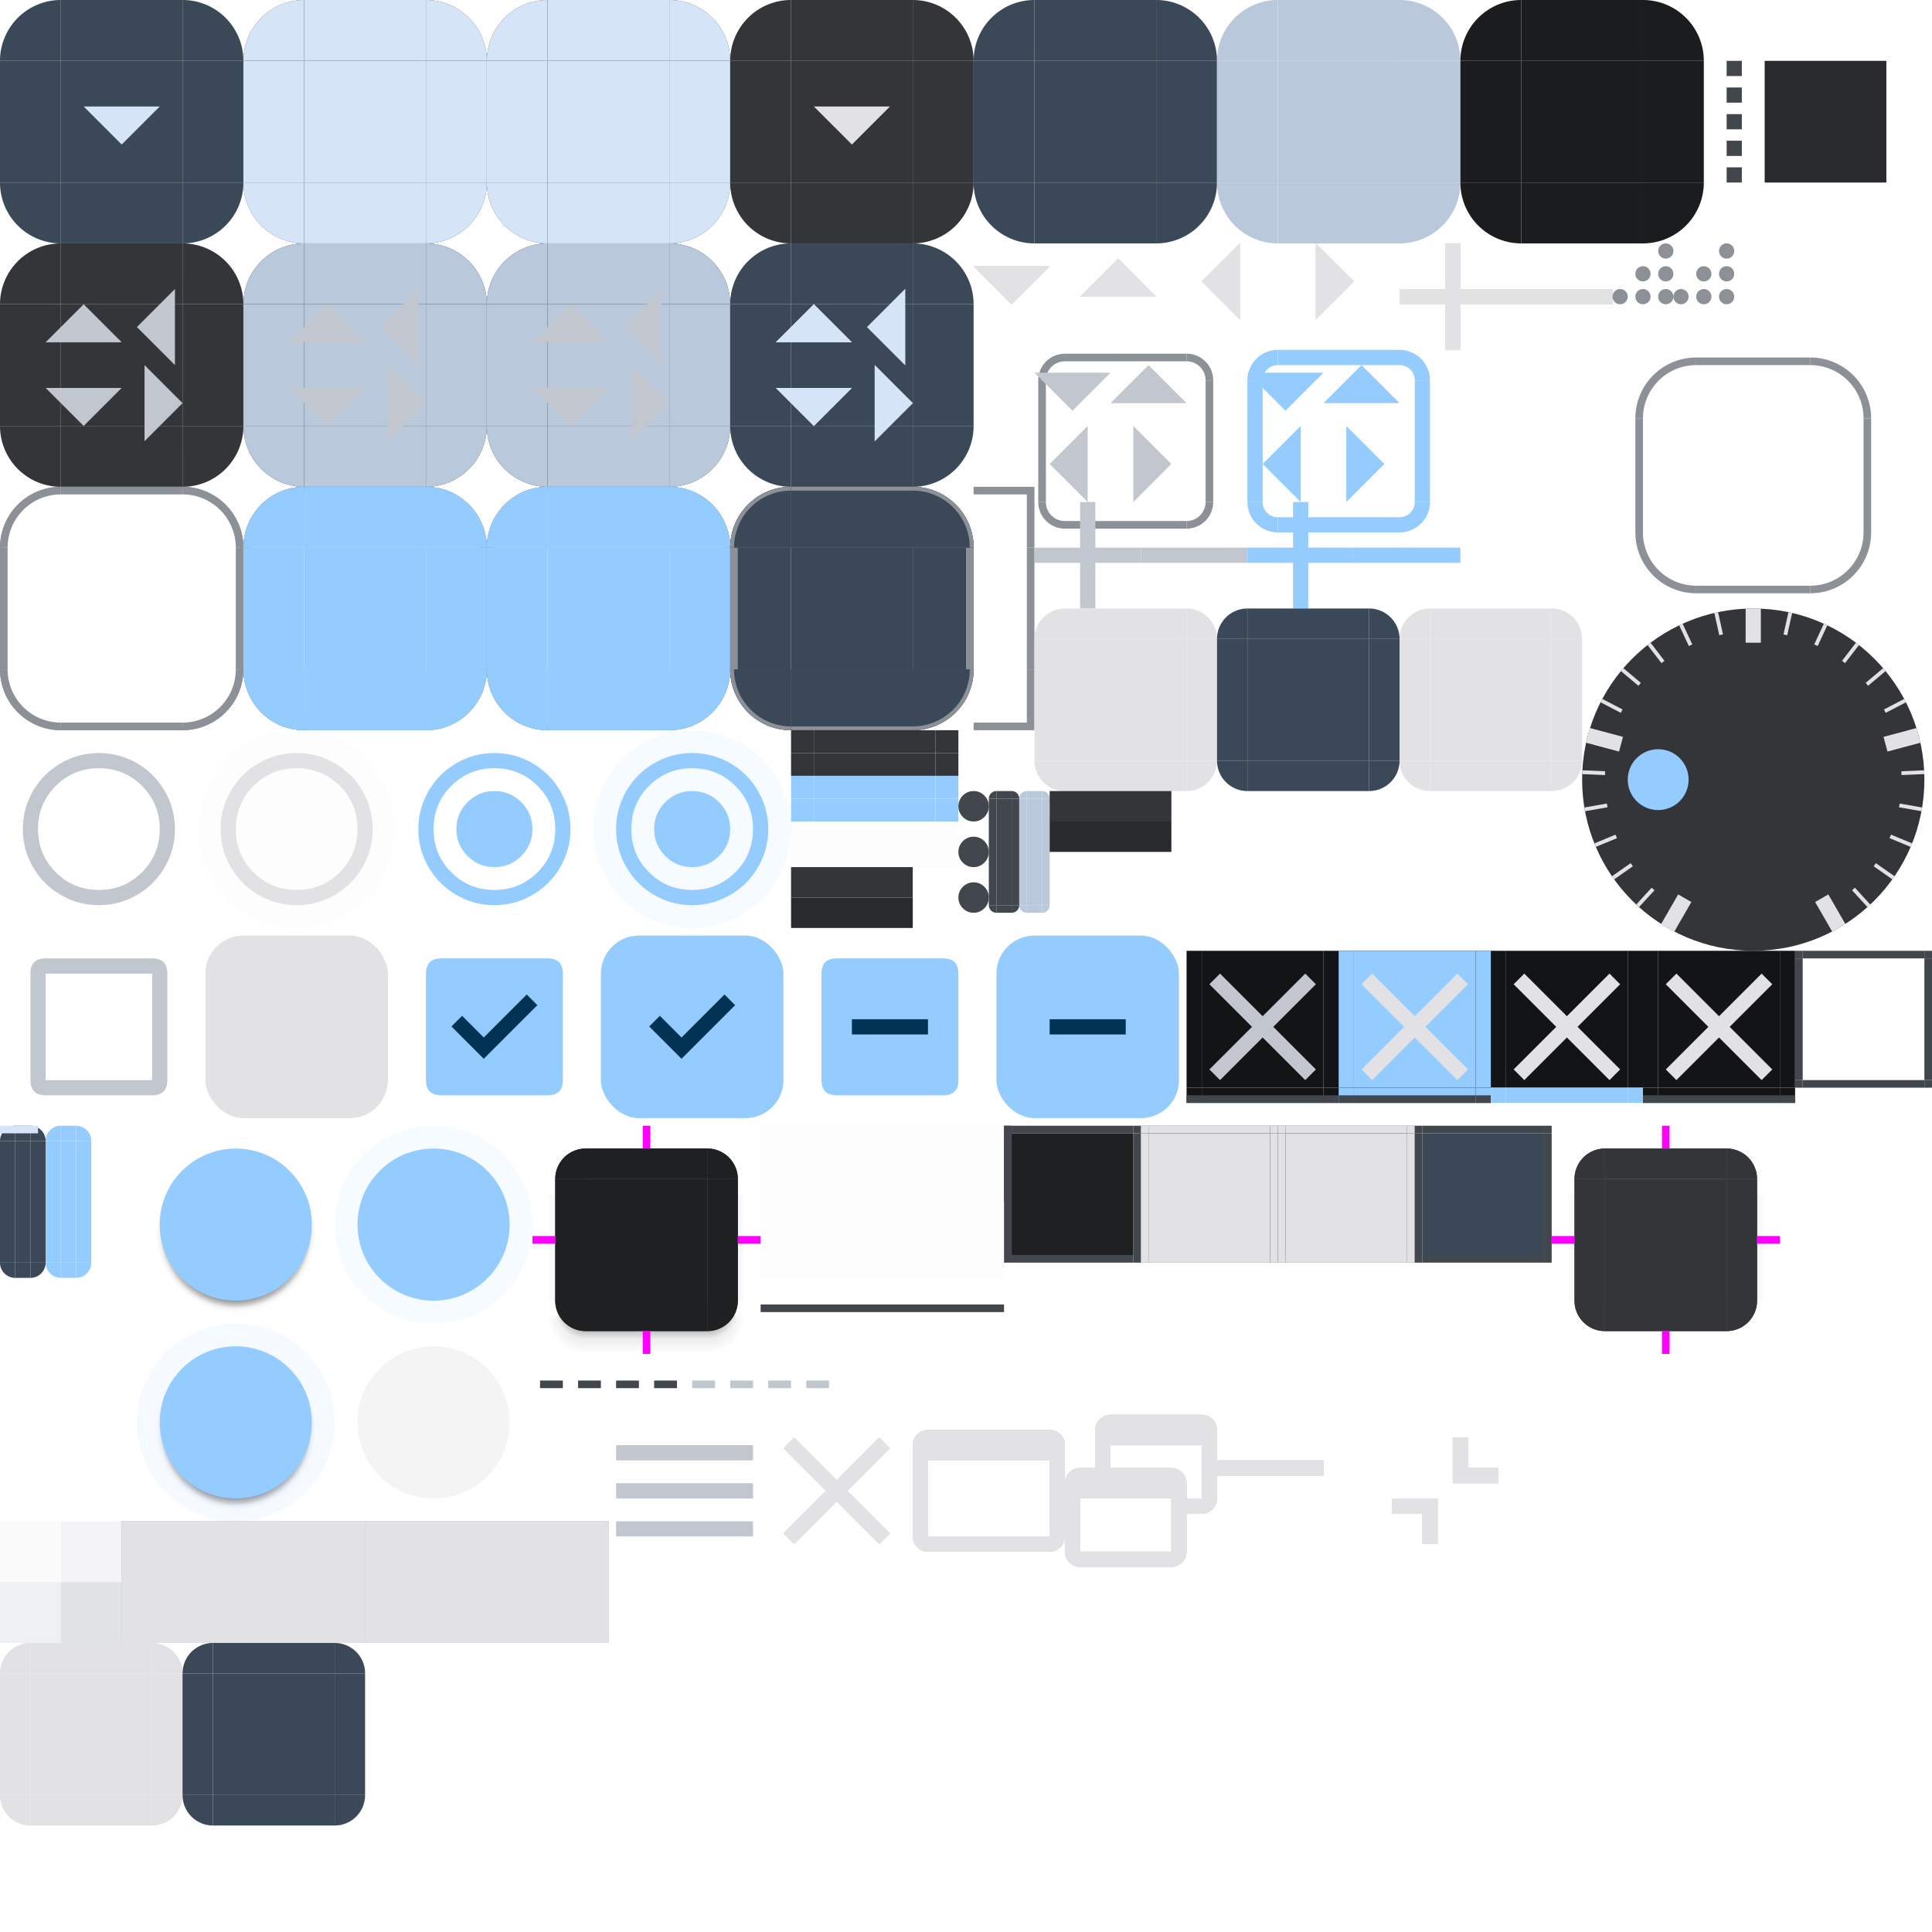 <svg width="254" height="254" viewBox="0 0 254 254" version="1.1" xmlns:xlink="http://www.w3.org/1999/xlink"
  xmlns="http://www.w3.org/2000/svg" xmlns:svg="http://www.w3.org/2000/svg">
  <!-- viewBox="0 0 254 254" -->
  <style>
    .pri {
      fill: #95ccff;
    }

    .on-pri {
      fill: #003353;
    }

    .pri-cont {
      fill: #004a75;
    }

    .on-pri-cont {
      fill: #cee5ff;
    }

    .sec {
      fill: #b9c8da;
    }

    .sec-cont {
      fill: #3a4857;
    }

    .on-sec-cont {
      fill: #d5e4f6;
    }

    .surf {
      fill: #121416;
    }

    .surf-cont-low {
      fill: #1a1c1e;
    }

    .surf-cont {
      fill: #1e2022;
    }

    .surf-cont-high {
      fill: #282a2d;
    }

    .surf-cont-highest {
      fill: #333538;
    }

    .on-surf {
      fill: #e2e2e5;
    }

    .on-surf-var {
      fill: #c2c7cf;
    }

    .outline {
      fill: #8c9198;
    }

    .outline-var {
      fill: #42474e;
    }

    .surf-var {
      fill: #42474e;
    }

    .inv-surf {
      fill: #e2e2e5;
    }

    .on-inv-surf {
      color: #2f3033;
    }

    .disabled-back {
      fill: #e2e2e5;
      opacity: 0.12;
    }

    .disabled-text {
      fill: #e2e2e5;
      opacity: 0.38;
    }
  </style>
  <defs>
    <!-- MARK: Icons -->
    <g id="x-add">
      <rect width="14" height="14" fill="none" x="0" y="0" />
      <path d="M 6,8 H 0 V 6 H 6 V 0 h 2 v 6 h 6 V 8 H 8 v 6 H 6 Z" />
    </g>
    <g id="x-close">
      <rect width="20" height="20" fill="none" x="0" y="0" />
      <path d="M 4.4,17 3,15.6 8.6,10 3,4.4 4.4,3 10,8.6 15.6,3 17,4.4 11.4,10 17,15.6 15.6,17 10,11.4 Z" />
    </g>
    <g id="x-maximize">
      <rect width="20" height="20" fill="none" x="0" y="0" />
      <path
        d="M 2,18 Q 1.175,18 0.588,17.413 0,16.825 0,16 V 4 Q 0,3.175 0.588,2.588 1.175,2 2,2 H 18 Q 18.825,2 19.413,2.588 20,3.175 20,4 v 12 q 0,0.825 -0.588,1.413 Q 18.825,18 18,18 Z M 2,16 H 18 V 6 H 2 Z" />
    </g>
    <g id="x-minus">
      <rect width="14" height="14" fill="none" x="0" y="0" />
      <path d="M 0,8 V 6 h 14 v 2 z" />
    </g>
    <g id="x-restore">
      <rect width="20" height="20" fill="none" x="0" y="0" />
      <path
        d="M 2,20 Q 1.175,20 0.588,19.413 0,18.825 0,18 V 9 Q 0,8.175 0.588,7.588 1.175,7 2,7 H 4 V 2 Q 4,1.175 4.588,0.588 5.175,0 6,0 H 18 Q 18.825,0 19.413,0.588 20,1.175 20,2 v 9 q 0,0.825 -0.588,1.413 Q 18.825,13 18,13 h -2 v 5 q 0,0.825 -0.588,1.413 Q 14.825,20 14,20 Z M 2,18 H 14 V 11 H 2 Z m 14,-7 h 2 V 4 H 6 v 3 h 8 Q 14.825,7 15.413,7.588 16,8.175 16,9 Z" />
    </g>
    <g id="x-shade">
      <rect width="20" height="20" fill="none" x="0" y="0" />
      <path d="m 9,11 v 6 H 7 V 13 H 3 v -2 z m 4,-8 v 4 h 4 V 9 H 11 V 3 Z" />
    </g>
    <g id="x-down">
      <rect width="10" height="10" fill="none" x="0" y="0" />
      <path d="M 5,8 0,3 h 10 z" />
    </g>
    <g id="x-left">
      <rect width="10" height="10" fill="none" x="0" y="0" />
      <path d="M 7,10 2,5 7,0 Z" />
    </g>
    <g id="x-right">
      <rect width="10" height="10" fill="none" x="0" y="0" />
      <path d="M 3,10 V 0 l 5,5 z" />
    </g>
    <g id="x-up">
      <rect width="10" height="10" fill="none" x="0" y="0" />
      <path d="M 0,7 5,2 10,7 Z" />
    </g>
    <rect id="x-back-16" width="16" height="16" x="0" y="0" />
    <path id="x-down-16" d="M 8,9.6 4.8,6.4 h 6.4 z" />
    <path id="x-left-16" d="M 9.6,11.2 6.4,8 9.6,4.8 Z" />
    <path id="x-right-16" d="M 6.4,11.2 V 4.8 L 9.6,8 Z" />
    <path id="x-up-16" d="M 4.8,9.6 8,6.4 11.2,9.6 Z" />
    <path id="x-grip"
      d="M 2,16 Q 1.175,16 0.588,15.413 0,14.825 0,14 0,13.175 0.588,12.588 1.175,12 2,12 2.825,12 3.413,12.588 4,13.175 4,14 4,14.825 3.413,15.413 2.825,16 2,16 Z M 2,10 Q 1.175,10 0.588,9.413 0,8.825 0,8 0,7.175 0.588,6.588 1.175,6 2,6 2.825,6 3.413,6.588 4,7.175 4,8 4,8.825 3.413,9.413 2.825,10 2,10 Z M 2,4 Q 1.175,4 0.588,3.413 0,2.825 0,2 0,1.175 0.588,0.588 1.175,0 2,0 2.825,0 3.413,0.588 4,1.175 4,2 4,2.825 3.413,3.413 2.825,4 2,4 Z" />
    <!-- MARK: Shapes -->
    <path id="x-btn-tl" d="M 8,0 A 8,8 0 0 0 0,8 h 8 z" />
    <rect id="x-btn-t" width="16" height="8" x="8" y="0" />
    <path id="x-btn-tr" d="m 24,0 a 8,8 0 0 1 8,8 h -8 z" />
    <rect id="x-btn-l" width="8" height="16" y="8" x="0" />
    <rect id="x-btn-c" width="16" height="16" x="8" y="8" />
    <rect id="x-btn-r" width="8" height="16" x="24" y="8" />
    <path id="x-btn-bl" d="M 8,32 A 8,8 0 0 1 0,24 h 8 z" />
    <rect id="x-btn-b" width="16" height="8" x="8" y="24" />
    <path id="x-btn-br" d="m 24,32 a 8,8 0 0 0 8,-8 h -8 z" />
    <rect id="x-tab-tl" width="2" height="2" x="0" y="0" />
    <rect id="x-tab-t" width="16" height="2" x="2" y="0" />
    <rect id="x-tab-tr" width="2" height="2" x="18" y="0" />
    <rect id="x-tab-l" width="2" height="16" x="0" y="2" />
    <rect id="x-tab-c" width="16" height="16" x="2" y="2" />
    <rect id="x-tab-r" width="2" height="16" x="18" y="2" />
    <rect id="x-tab-bl" width="2" height="2" x="0" y="18" />
    <rect id="x-tab-b" width="16" height="2" x="2" y="18" />
    <rect id="x-tab-br" width="2" height="2" x="18" y="18" />
    <path id="x-itemview-tl" d="M 4,0 A 4,4 0 0 0 0,4 h 4 z" />
    <rect id="x-itemview-t" width="16" height="4" x="4" y="0" />
    <path id="x-itemview-tr" d="m 20,0 a 4,4 0 0 1 4,4 h -4 z" />
    <rect id="x-itemview-l" width="4" height="16" x="0" y="4" />
    <rect id="x-itemview-c" width="16" height="16" x="4" y="4" />
    <rect id="x-itemview-r" width="4" height="16" x="20" y="4" />
    <path id="x-itemview-bl" d="M 4,24 A 4,4 0 0 1 0,20 h 4 z" />
    <rect id="x-itemview-b" width="16" height="4" x="4" y="20" />
    <path id="x-itemview-br" d="m 20,24 a 4,4 0 0 0 4,-4 h -4 z" />
    <rect id="x-prog-tl" width="3" height="3" x="0" y="0" />
    <rect id="x-prog-t" width="16" height="3" x="3" y="0" />
    <rect id="x-prog-tr" width="3" height="3" x="19" y="0" />
    <rect id="x-prog-bl" width="3" height="3" x="0" y="3" />
    <rect id="x-prog-b" width="16" height="3" x="3" y="3" />
    <rect id="x-prog-br" width="3" height="3" x="19" y="3" />
    <path id="x-slider-tl" d="M 2,0 a 2,2 0 0 0 -2,2 h 2 z" />
    <rect id="x-slider-t" width="2" height="2" x="2" y="0" />
    <path id="x-slider-tr" d="M 4,0 a 2,2 0 0 1 2,2 h -2 Z" />
    <rect id="x-slider-l" width="2" height="16" x="0" y="2" />
    <rect id="x-slider-c" width="2" height="16" x="2" y="2" />
    <rect id="x-slider-r" width="2" height="16" x="4" y="2" />
    <path id="x-slider-bl" d="M 2,20 a 2,2 0 0 1 -2,-2 h 2 z" />
    <rect id="x-slider-b" width="2" height="2" x="2" y="18" />
    <path id="x-slider-br" d="M 4,20 a 2,2 0 0 0 2,-2 h -2 Z" />
    <rect id="x-head-tl" width="1" height="1" x="0" y="0" />
    <rect id="x-head-t" width="16" height="1" x="1" y="0" />
    <rect id="x-head-tr" width="1" height="1" x="17" y="0" />
    <rect id="x-head-l" width="1" height="16" y="1" x="0" />
    <rect id="x-head-c" width="16" height="16" x="1" y="1" />
    <rect id="x-head-r" width="1" height="16" x="17" y="1" />
    <rect id="x-head-bl" width="1" height="1" y="17" x="0" />
    <rect id="x-head-b" width="16" height="1" x="1" y="17" />
    <rect id="x-head-br" width="1" height="1" x="17" y="17" />
    <path id="x-split-tl" d="M 1,0 A 1,1 0 0 0 0,1 h 1 z" />
    <rect id="x-split-t" width="2" height="1" x="1" y="0" />
    <path id="x-split-tr" d="M 3,0 A 1,1 0 0 1 4,1 H 3 Z" />
    <rect id="x-split-l" width="1" height="14" x="0" y="1" />
    <rect id="x-split-c" width="2" height="14" x="1" y="1" />
    <rect id="x-split-r" width="1" height="14" x="3" y="1" />
    <path id="x-split-bl" d="M 1,16 A 1,1 0 0 1 0,15 h 1 z" />
    <rect id="x-split-b" width="2" height="1" x="1" y="15" />
    <path id="x-split-br" d="M 3,16 A 1,1 0 0 0 4,15 H 3 Z" />
    <path id="x-sizegrip"
      d="M 7,0 A 1,1 0 0 0 6,1 1,1 0 0 0 7,2 1,1 0 0 0 8,1 1,1 0 0 0 7,0 Z M 7,3 A 1,1 0 0 0 6,4 1,1 0 0 0 7,5 1,1 0 0 0 8,4 1,1 0 0 0 7,3 Z M 7,6 A 1,1 0 0 0 6,7 1,1 0 0 0 7,8 1,1 0 0 0 8,7 1,1 0 0 0 7,6 Z M 4,3 A 1,1 0 0 0 3,4 1,1 0 0 0 4,5 1,1 0 0 0 5,4 1,1 0 0 0 4,3 Z M 4,6 A 1,1 0 0 0 3,7 1,1 0 0 0 4,8 1,1 0 0 0 5,7 1,1 0 0 0 4,6 Z M 1,6 A 1,1 0 0 0 0,7 1,1 0 0 0 1,8 1,1 0 0 0 2,7 1,1 0 0 0 1,6 Z" />
    <path id="x-radio-unchk"
      d="M 13,23 Q 10.925,23 9.1,22.213 7.275,21.425 5.925,20.075 4.575,18.725 3.788,16.9 3,15.075 3,13 3,10.925 3.788,9.1 4.575,7.275 5.925,5.925 7.275,4.575 9.1,3.788 10.925,3 13,3 q 2.075,0 3.9,0.788 1.825,0.787 3.175,2.137 1.35,1.35 2.138,3.175 Q 23,10.925 23,13 q 0,2.075 -0.788,3.9 -0.788,1.825 -2.138,3.175 -1.35,1.35 -3.175,2.138 Q 15.075,23 13,23 Z m 0,-2 q 3.35,0 5.675,-2.325 Q 21,16.35 21,13 21,9.65 18.675,7.325 16.35,5 13,5 9.65,5 7.325,7.325 5,9.65 5,13 5,16.35 7.325,18.675 9.65,21 13,21 Z m 0,-8 z" />
    <path id="x-radio-chk"
      d="m 13,18 q 2.075,0 3.538,-1.463 Q 18,15.075 18,13 18,10.925 16.538,9.463 15.075,8 13,8 10.925,8 9.463,9.463 8,10.925 8,13 8,15.075 9.463,16.538 10.925,18 13,18 Z m 0,5 Q 10.925,23 9.1,22.213 7.275,21.425 5.925,20.075 4.575,18.725 3.788,16.9 3,15.075 3,13 3,10.925 3.788,9.1 4.575,7.275 5.925,5.925 7.275,4.575 9.1,3.788 10.925,3 13,3 q 2.075,0 3.9,0.788 1.825,0.787 3.175,2.137 1.35,1.35 2.138,3.175 Q 23,10.925 23,13 q 0,2.075 -0.788,3.9 -0.788,1.825 -2.138,3.175 -1.35,1.35 -3.175,2.138 Q 15.075,23 13,23 Z m 0,-2 q 3.35,0 5.675,-2.325 Q 21,16.35 21,13 21,9.65 18.675,7.325 16.35,5 13,5 9.65,5 7.325,7.325 5,9.65 5,13 5,16.35 7.325,18.675 9.65,21 13,21 Z m 0,-8 z" />
    <path id="x-chk-box-frame"
      d="M 4,6 Q 4,4 6,4 h 14 q 2,0 2,2 v 14 q 0,2 -2,2 H 6 Q 4,22 4,20 V 6 H 6 V 20 H 20 V 6 H 6 V 20 H 4 Z" />
    <rect id="x-chk-box-back" width="24" height="24" x="1" y="1" rx="5" />
    <path id="x-chk-box-chk" d="m 11.6,17.2 7.05,-7.05 -1.4,-1.4 -5.65,5.65 -2.85,-2.85 -1.4,1.4 z" />
    <path id="x-chk-box-box" d="M 4,6 Q 4,4 6,4 h 14 q 2,0 2,2 v 14 q 0,2 -2,2 H 6 Q 4,22 4,20 Z" />
    <path id="x-chk-box-dash" d="M 8,14 H 18 V 12 H 8 Z" />
    <!-- MARK: Gradients -->
    <linearGradient id="menu-ag">
      <stop stop-opacity="1" offset="0.167" />
      <stop stop-opacity="0" offset="1" />
    </linearGradient>
    <radialGradient xlink:href="#menu-ag" id="menu-agtl" cx="7" cy="9" r="5" gradientUnits="userSpaceOnUse" />
    <radialGradient xlink:href="#menu-ag" id="menu-agtr" cx="23" cy="9" r="5" gradientUnits="userSpaceOnUse" />
    <linearGradient xlink:href="#menu-ag" id="menu-agl" x1="7" y1="17" x2="2" y2="17" gradientUnits="userSpaceOnUse" />
    <linearGradient xlink:href="#menu-ag" id="menu-agr" x1="23" y1="17" x2="28" y2="17"
      gradientUnits="userSpaceOnUse" />
    <radialGradient xlink:href="#menu-ag" id="menu-agbl" cx="7" cy="25" r="5" gradientUnits="userSpaceOnUse" />
    <linearGradient xlink:href="#menu-ag" id="menu-agb" x1="15" y1="25" x2="15" y2="30"
      gradientUnits="userSpaceOnUse" />
    <radialGradient xlink:href="#menu-ag" id="menu-agbr" cx="23" cy="25" r="5" gradientUnits="userSpaceOnUse" />
    <linearGradient id="menu-bg">
      <stop stop-opacity="1" offset="0.5" />
      <stop stop-opacity="0" offset="1" />
    </linearGradient>
    <linearGradient xlink:href="#menu-bg" id="menu-bgl" x1="7" y1="16" x2="3" y2="16" gradientUnits="userSpaceOnUse" />
    <linearGradient xlink:href="#menu-bg" id="menu-bgr" x1="23" y1="16" x2="27" y2="16"
      gradientUnits="userSpaceOnUse" />
    <radialGradient xlink:href="#menu-bg" id="menu-bgbl" cx="7" cy="24" r="4" gradientUnits="userSpaceOnUse" />
    <linearGradient xlink:href="#menu-bg" id="menu-bgb" x1="15" y1="24" x2="15" y2="28"
      gradientUnits="userSpaceOnUse" />
    <radialGradient xlink:href="#menu-bg" id="menu-bgbr" cx="23" cy="24" r="4" gradientUnits="userSpaceOnUse" />
    <linearGradient id="slide-ag">
      <stop stop-opacity="1" offset="0.857" />
      <stop stop-opacity="0" offset="1" />
    </linearGradient>
    <radialGradient xlink:href="#slide-ag" id="slide-agc" cx="13" cy="14" r="10.5" gradientUnits="userSpaceOnUse" />
    <linearGradient id="slide-bg">
      <stop stop-opacity="1" offset="0.9" />
      <stop stop-opacity="0" offset="1" />
    </linearGradient>
    <radialGradient xlink:href="#slide-bg" id="slide-bgc" cx="13" cy="14" r="10" gradientUnits="userSpaceOnUse" />
  </defs>
  <g id="g-btn-1">
    <g id="g-btn-1-normal">
      <use id="btn-1-normal-topleft" xlink:href="#x-btn-tl" class="sec-cont" />
      <use id="btn-1-normal-top" xlink:href="#x-btn-t" class="sec-cont" />
      <use id="btn-1-normal-topright" xlink:href="#x-btn-tr" class="sec-cont" />
      <use id="btn-1-normal-left" xlink:href="#x-btn-l" class="sec-cont" />
      <use id="btn-1-normal" xlink:href="#x-btn-c" class="sec-cont" />
      <use id="btn-1-normal-right" xlink:href="#x-btn-r" class="sec-cont" />
      <use id="btn-1-normal-bottomleft" xlink:href="#x-btn-bl" class="sec-cont" />
      <use id="btn-1-normal-bottom" xlink:href="#x-btn-b" class="sec-cont" />
      <use id="btn-1-normal-bottomright" xlink:href="#x-btn-br" class="sec-cont" />
      <use id="ar-1-down-normal" href="#x-down" x="11" y="11" class="on-sec-cont" />
      <rect id="button-default-indicator" width="5" height="5" fill="none" x="0" y="0" />
    </g>
    <g id="g-btn-1-focused" transform="translate(32)">
      <g id="btn-1-focused-topleft">
        <use xlink:href="#btn-1-normal-topleft" />
        <use xlink:href="#x-btn-tl" class="on-sec-cont" opacity="0.08" />
      </g>
      <g id="btn-1-focused-top">
        <use xlink:href="#btn-1-normal-top" />
        <use xlink:href="#x-btn-t" class="on-sec-cont" opacity="0.08" />
      </g>
      <g id="btn-1-focused-topright">
        <use xlink:href="#btn-1-normal-topright" />
        <use xlink:href="#x-btn-tr" class="on-sec-cont" opacity="0.08" />
      </g>
      <g id="btn-1-focused-left">
        <use xlink:href="#btn-1-normal-left" />
        <use xlink:href="#x-btn-l" class="on-sec-cont" opacity="0.08" />
      </g>
      <g id="btn-1-focused">
        <use xlink:href="#btn-1-normal" />
        <use xlink:href="#x-btn-c" class="on-sec-cont" opacity="0.08" />
      </g>
      <g id="btn-1-focused-right">
        <use xlink:href="#btn-1-normal-right" />
        <use xlink:href="#x-btn-r" class="on-sec-cont" opacity="0.08" />
      </g>
      <g id="btn-1-focused-bottomleft">
        <use xlink:href="#btn-1-normal-bottomleft" />
        <use xlink:href="#x-btn-bl" class="on-sec-cont" opacity="0.08" />
      </g>
      <g id="btn-1-focused-bottom">
        <use xlink:href="#btn-1-normal-bottom" />
        <use xlink:href="#x-btn-b" class="on-sec-cont" opacity="0.08" />
      </g>
      <g id="btn-1-focused-bottomright">
        <use xlink:href="#btn-1-normal-bottomright" />
        <use xlink:href="#x-btn-br" class="on-sec-cont" opacity="0.08" />
      </g>
      <use id="ar-1-down-focused" href="#x-down" x="11" y="11" class="on-sec-cont" />
    </g>
    <g id="g-btn-1-pressed" transform="translate(64)">
      <g id="btn-1-pressed-topleft">
        <use xlink:href="#btn-1-normal-topleft" />
        <use xlink:href="#x-btn-tl" class="on-sec-cont" opacity="0.1" />
      </g>
      <g id="btn-1-pressed-top">
        <use xlink:href="#btn-1-normal-top" />
        <use xlink:href="#x-btn-t" class="on-sec-cont" opacity="0.1" />
      </g>
      <g id="btn-1-pressed-topright">
        <use xlink:href="#btn-1-normal-topright" />
        <use xlink:href="#x-btn-tr" class="on-sec-cont" opacity="0.1" />
      </g>
      <g id="btn-1-pressed-left">
        <use xlink:href="#btn-1-normal-left" />
        <use xlink:href="#x-btn-l" class="on-sec-cont" opacity="0.08" />
      </g>
      <g id="btn-1-pressed">
        <use xlink:href="#btn-1-normal" />
        <use xlink:href="#x-btn-c" class="on-sec-cont" opacity="0.1" />
      </g>
      <g id="btn-1-pressed-right">
        <use xlink:href="#btn-1-normal-right" />
        <use xlink:href="#x-btn-r" class="on-sec-cont" opacity="0.1" />
      </g>
      <g id="btn-1-pressed-bottomleft">
        <use xlink:href="#btn-1-normal-bottomleft" />
        <use xlink:href="#x-btn-bl" class="on-sec-cont" opacity="0.1" />
      </g>
      <g id="btn-1-pressed-bottom">
        <use xlink:href="#btn-1-normal-bottom" />
        <use xlink:href="#x-btn-b" class="on-sec-cont" opacity="0.1" />
      </g>
      <g id="btn-1-pressed-bottomright">
        <use xlink:href="#btn-1-normal-bottomright" />
        <use xlink:href="#x-btn-br" class="on-sec-cont" opacity="0.1" />
      </g>
      <use id="ar-1-down-pressed" href="#x-down" x="11" y="11" class="on-sec-cont" />
    </g>
    <g id="g-btn-1-toggled" transform="translate(96)">
      <use id="btn-1-toggled-topleft" xlink:href="#x-btn-tl" class="surf-cont-highest" />
      <use id="btn-1-toggled-top" xlink:href="#x-btn-t" class="surf-cont-highest" />
      <use id="btn-1-toggled-topright" xlink:href="#x-btn-tr" class="surf-cont-highest" />
      <use id="btn-1-toggled-left" xlink:href="#x-btn-l" class="surf-cont-highest" />
      <use id="btn-1-toggled" xlink:href="#x-btn-c" class="surf-cont-highest" />
      <use id="btn-1-toggled-right" xlink:href="#x-btn-r" class="surf-cont-highest" />
      <use id="btn-1-toggled-bottomleft" xlink:href="#x-btn-bl" class="surf-cont-highest" />
      <use id="btn-1-toggled-bottom" xlink:href="#x-btn-b" class="surf-cont-highest" />
      <use id="btn-1-toggled-bottomright" xlink:href="#x-btn-br" class="surf-cont-highest" />
      <use id="ar-1-down-disabled" href="#x-down" x="11" y="11" class="disabled-text" />
    </g>
    <g id="g-btn-1-default" transform="translate(128)">
      <use id="btn-1-default-topleft" href="#btn-1-normal-topleft" />
      <use id="btn-1-default-top" href="#btn-1-normal-top" />
      <use id="btn-1-default-topright" href="#btn-1-normal-topright" />
      <use id="btn-1-default-left" href="#btn-1-normal-left" />
      <use id="btn-1-default" href="#btn-1-normal" />
      <use id="btn-1-default-right" href="#btn-1-normal-right" />
      <use id="btn-1-default-bottomleft" href="#btn-1-normal-bottomleft" />
      <use id="btn-1-default-bottom" href="#btn-1-normal-bottom" />
      <use id="btn-1-default-bottomright" href="#btn-1-normal-bottomright" />
    </g>
    <g id="g-border-btn-1-default" transform="translate(160)">
      <use id="border-btn-1-default-topleft" xlink:href="#x-btn-tl" class="sec" />
      <use id="border-btn-1-default-top" xlink:href="#x-btn-t" class="sec" />
      <use id="border-btn-1-default-topright" xlink:href="#x-btn-tr" class="sec" />
      <use id="border-btn-1-default-left" xlink:href="#x-btn-l" class="sec" />
      <use id="border-btn-1-default" xlink:href="#x-btn-c" class="sec" />
      <use id="border-btn-1-default-right" xlink:href="#x-btn-r" class="sec" />
      <use id="border-btn-1-default-bottomleft" xlink:href="#x-btn-bl" class="sec" />
      <use id="border-btn-1-default-bottom" xlink:href="#x-btn-b" class="sec" />
      <use id="border-btn-1-default-bottomright" xlink:href="#x-btn-br" class="sec" />
    </g>
  </g>
  <g id="g-btn-2" transform="translate(0,32)">
    <g id="g-btn-2-normal">
      <use id="btn-2-normal-topleft" xlink:href="#x-btn-tl" class="surf-cont-highest" />
      <use id="btn-2-normal-top" xlink:href="#x-btn-t" class="surf-cont-highest" />
      <use id="btn-2-normal-topright" xlink:href="#x-btn-tr" class="surf-cont-highest" />
      <use id="btn-2-normal-left" xlink:href="#x-btn-l" class="surf-cont-highest" />
      <use id="btn-2-normal" xlink:href="#x-btn-c" class="surf-cont-highest" />
      <use id="btn-2-normal-right" xlink:href="#x-btn-r" class="surf-cont-highest" />
      <use id="btn-2-normal-bottomleft" xlink:href="#x-btn-bl" class="surf-cont-highest" />
      <use id="btn-2-normal-bottom" xlink:href="#x-btn-b" class="surf-cont-highest" />
      <use id="btn-2-normal-bottomright" xlink:href="#x-btn-br" class="surf-cont-highest" />
      <use id="ar-2-up-normal" href="#x-up" x="6" y="6" class="on-surf-var" />
      <use id="ar-2-down-normal" href="#x-down" x="6" y="16" class="on-surf-var" />
      <use id="ar-2-left-normal" href="#x-left" x="16" y="6" class="on-surf-var" />
      <use id="ar-2-right-normal" href="#x-right" x="16" y="16" class="on-surf-var" />
    </g>
    <g id="g-btn-2-focused" transform="translate(32)">
      <g id="btn-2-focused-topleft">
        <use xlink:href="#btn-2-normal-topleft" />
        <use xlink:href="#x-btn-tl" class="sec" opacity="0.08" />
      </g>
      <g id="btn-2-focused-top">
        <use xlink:href="#btn-2-normal-top" />
        <use xlink:href="#x-btn-t" class="sec" opacity="0.08" />
      </g>
      <g id="btn-2-focused-topright">
        <use xlink:href="#btn-2-normal-topright" />
        <use xlink:href="#x-btn-tr" class="sec" opacity="0.08" />
      </g>
      <g id="btn-2-focused-left">
        <use xlink:href="#btn-2-normal-left" />
        <use xlink:href="#x-btn-l" class="sec" opacity="0.08" />
      </g>
      <g id="btn-2-focused">
        <use xlink:href="#btn-2-normal" />
        <use xlink:href="#x-btn-c" class="sec" opacity="0.08" />
      </g>
      <g id="btn-2-focused-right">
        <use xlink:href="#btn-2-normal-right" />
        <use xlink:href="#x-btn-r" class="sec" opacity="0.08" />
      </g>
      <g id="btn-2-focused-bottomleft">
        <use xlink:href="#btn-2-normal-bottomleft" />
        <use xlink:href="#x-btn-bl" class="sec" opacity="0.08" />
      </g>
      <g id="btn-2-focused-bottom">
        <use xlink:href="#btn-2-normal-bottom" />
        <use xlink:href="#x-btn-b" class="sec" opacity="0.08" />
      </g>
      <g id="btn-2-focused-bottomright">
        <use xlink:href="#btn-2-normal-bottomright" />
        <use xlink:href="#x-btn-br" class="sec" opacity="0.08" />
      </g>
      <use id="ar-2-up-focused" href="#x-up" x="6" y="6" class="on-surf-var" />
      <use id="ar-2-down-focused" href="#x-down" x="6" y="16" class="on-surf-var" />
      <use id="ar-2-left-focused" href="#x-left" x="16" y="6" class="on-surf-var" />
      <use id="ar-2-right-focused" href="#x-right" x="16" y="16" class="on-surf-var" />
    </g>
    <g id="g-btn-2-pressed" transform="translate(64)">
      <g id="btn-2-pressed-topleft">
        <use xlink:href="#btn-2-normal-topleft" />
        <use xlink:href="#x-btn-tl" class="sec" opacity="0.1" />
      </g>
      <g id="btn-2-pressed-top">
        <use xlink:href="#btn-2-normal-top" />
        <use xlink:href="#x-btn-t" class="sec" opacity="0.1" />
      </g>
      <g id="btn-2-pressed-topright">
        <use xlink:href="#btn-2-normal-topright" />
        <use xlink:href="#x-btn-tr" class="sec" opacity="0.1" />
      </g>
      <g id="btn-2-pressed-left">
        <use xlink:href="#btn-2-normal-left" />
        <use xlink:href="#x-btn-l" class="sec" opacity="0.08" />
      </g>
      <g id="btn-2-pressed">
        <use xlink:href="#btn-2-normal" />
        <use xlink:href="#x-btn-c" class="sec" opacity="0.1" />
      </g>
      <g id="btn-2-pressed-right">
        <use xlink:href="#btn-2-normal-right" />
        <use xlink:href="#x-btn-r" class="sec" opacity="0.1" />
      </g>
      <g id="btn-2-pressed-bottomleft">
        <use xlink:href="#btn-2-normal-bottomleft" />
        <use xlink:href="#x-btn-bl" class="sec" opacity="0.1" />
      </g>
      <g id="btn-2-pressed-bottom">
        <use xlink:href="#btn-2-normal-bottom" />
        <use xlink:href="#x-btn-b" class="sec" opacity="0.1" />
      </g>
      <g id="btn-2-pressed-bottomright">
        <use xlink:href="#btn-2-normal-bottomright" />
        <use xlink:href="#x-btn-br" class="sec" opacity="0.1" />
      </g>
      <use id="ar-2-up-pressed" href="#x-up" x="6" y="6" class="on-surf-var" />
      <use id="ar-2-down-pressed" href="#x-down" x="6" y="16" class="on-surf-var" />
      <use id="ar-2-left-pressed" href="#x-left" x="16" y="6" class="on-surf-var" />
      <use id="ar-2-right-pressed" href="#x-right" x="16" y="16" class="on-surf-var" />
    </g>
    <g id="g-btn-2-toggled" transform="translate(96)">
      <use id="btn-2-toggled-topleft" xlink:href="#x-btn-tl" class="sec-cont" />
      <use id="btn-2-toggled-top" xlink:href="#x-btn-t" class="sec-cont" />
      <use id="btn-2-toggled-topright" xlink:href="#x-btn-tr" class="sec-cont" />
      <use id="btn-2-toggled-left" xlink:href="#x-btn-l" class="sec-cont" />
      <use id="btn-2-toggled" xlink:href="#x-btn-c" class="sec-cont" />
      <use id="btn-2-toggled-right" xlink:href="#x-btn-r" class="sec-cont" />
      <use id="btn-2-toggled-bottomleft" xlink:href="#x-btn-bl" class="sec-cont" />
      <use id="btn-2-toggled-bottom" xlink:href="#x-btn-b" class="sec-cont" />
      <use id="btn-2-toggled-bottomright" xlink:href="#x-btn-br" class="sec-cont" />
      <use id="ar-2-up-disabled" href="#x-up" x="6" y="6" class="disabled-text" />
      <use id="ar-2-down-disabled" href="#x-down" x="6" y="16" class="disabled-text" />
      <use id="ar-2-left-disabled" href="#x-left" x="16" y="6" class="disabled-text" />
      <use id="ar-2-right-disabled" href="#x-right" x="16" y="16" class="disabled-text" />
      <use id="ar-2-up-toggled" href="#x-up" x="6" y="6" class="on-sec-cont" />
      <use id="ar-2-down-toggled" href="#x-down" x="6" y="16" class="on-sec-cont" />
      <use id="ar-2-left-toggled" href="#x-left" x="16" y="6" class="on-sec-cont" />
      <use id="ar-2-right-toggled" href="#x-right" x="16" y="16" class="on-sec-cont" />
    </g>
  </g>
  <g id="g-btn-3" transform="translate(0,64)">
    <g id="g-btn-3-normal">
      <g id="btn-3-normal-topleft">
        <use xlink:href="#x-btn-tl" fill="none" />
        <path d="M 8,0 A 8,8 0 0 0 0,8 H 1 A 7,7 0 0 1 8,1 Z" class="outline" />
      </g>
      <g id="btn-3-normal-top">
        <use xlink:href="#x-btn-t" fill="none" />
        <rect width="16" height="1" x="8" y="0" class="outline" />
      </g>
      <g id="btn-3-normal-topright">
        <use xlink:href="#x-btn-tr" fill="none" />
        <path d="m 24,0 a 8,8 0 0 1 8,8 H 31 A 7,7 0 0 0 24,1 Z" class="outline" />
      </g>
      <g id="btn-3-normal-left">
        <use xlink:href="#x-btn-l" fill="none" />
        <rect width="1" height="16" x="0" y="8" class="outline" />
      </g>
      <use id="btn-3-normal" xlink:href="#x-btn-c" fill="none" />
      <g id="btn-3-normal-right">
        <use xlink:href="#x-btn-r" fill="none" />
        <rect width="1" height="16" x="31" y="8" class="outline" />
      </g>
      <g id="btn-3-normal-bottomleft">
        <use xlink:href="#x-btn-bl" fill="none" />
        <path d="M 8,32 A 8,8 0 0 1 0,24 h 1 a 7,7 0 0 0 7,7 z" class="outline" />
      </g>
      <g id="btn-3-normal-bottom">
        <use xlink:href="#x-btn-b" fill="none" />
        <rect width="16" height="1" x="8" y="31" class="outline" />
      </g>
      <g id="btn-3-normal-bottomright">
        <use xlink:href="#x-btn-br" fill="none" />
        <path d="m 24,32 a 8,8 0 0 0 8,-8 h -1 a 7,7 0 0 1 -7,7 z" class="outline" />
      </g>
      <use id="expand-btn-3-normal-topleft" xlink:href="#x-btn-tl" fill="none" />
      <use id="expand-btn-3-normal-top" xlink:href="#x-btn-t" fill="none" />
      <use id="expand-btn-3-normal-topright" xlink:href="#x-btn-tr" fill="none" />
      <use id="expand-btn-3-normal-bottomleft" xlink:href="#x-btn-bl" fill="none" />
      <use id="expand-btn-3-normal-bottom" xlink:href="#x-btn-b" fill="none" />
      <use id="expand-btn-3-normal-bottomright" xlink:href="#x-btn-br" fill="none" />
      <g id="border-btn-3-normal-topleft">
        <use xlink:href="#x-btn-tl" fill="none" />
        <path d="M 8,0 A 8,8 0 0 0 0,8 H 0.5 A 7.5,7.5 0 0 1 8,0.5 Z" class="outline" />
      </g>
      <g id="border-btn-3-normal-top">
        <use xlink:href="#x-btn-t" fill="none" />
        <rect width="16" height="0.5" x="8" class="outline" y="0" />
      </g>
      <g id="border-btn-3-normal-topright">
        <use xlink:href="#x-btn-tr" fill="none" />
        <path id="tb-normal-tr-3" d="m 24,0 a 8,8 0 0 1 8,8 H 31.5 A 7.5,7.5 0 0 0 24,0.5 Z" class="outline" />
      </g>
      <g id="border-btn-3-normal-bottomleft">
        <use xlink:href="#x-btn-bl" fill="none" />
        <path id="tb-normal-bl-3" d="M 8,32 A 8,8 0 0 1 0,24 H 0.5 A 7.5,7.5 0 0 0 8,31.5 Z" class="outline" />
      </g>
      <g id="border-btn-3-normal-bottom">
        <use xlink:href="#x-btn-b" fill="none" />
        <rect id="tb-normal-b-3" width="16" height="0.5" x="8" y="31.5" class="outline" />
      </g>
      <g id="border-btn-3-normal-bottomright">
        <use xlink:href="#x-btn-br" fill="none" />
        <path id="tb-normal-br-3" d="m 24,32 a 8,8 0 0 0 8,-8 H 31.5 A 7.5,7.5 0 0 1 24,31.5 Z" class="outline" />
      </g>
    </g>
    <g id="g-btn-3-focused" transform="translate(32)">
      <g id="btn-3-focused-topleft">
        <use xlink:href="#btn-3-normal-topleft" />
        <use xlink:href="#x-btn-tl" class="pri" opacity="0.08" />
      </g>
      <g id="btn-3-focused-top">
        <use xlink:href="#btn-3-normal-top" />
        <use xlink:href="#x-btn-t" class="pri" opacity="0.08" />
      </g>
      <g id="btn-3-focused-topright">
        <use xlink:href="#btn-3-normal-topright" />
        <use xlink:href="#x-btn-tr" class="pri" opacity="0.08" />
      </g>
      <g id="btn-3-focused-left">
        <use xlink:href="#btn-3-normal-left" />
        <use xlink:href="#x-btn-l" class="pri" opacity="0.08" />
      </g>
      <use id="btn-3-focused" xlink:href="#x-btn-c" class="pri" opacity="0.08" />
      <g id="btn-3-focused-right">
        <use xlink:href="#btn-3-normal-right" />
        <use xlink:href="#x-btn-r" class="pri" opacity="0.08" />
      </g>
      <g id="btn-3-focused-bottomleft">
        <use xlink:href="#btn-3-normal-bottomleft" />
        <use xlink:href="#x-btn-bl" class="pri" opacity="0.08" />
      </g>
      <g id="btn-3-focused-bottom">
        <use xlink:href="#btn-3-normal-bottom" />
        <use xlink:href="#x-btn-b" class="pri" opacity="0.08" />
      </g>
      <g id="btn-3-focused-bottomright">
        <use xlink:href="#btn-3-normal-bottomright" />
        <use xlink:href="#x-btn-br" class="pri" opacity="0.08" />
      </g>
      <use id="expand-btn-3-focused-topleft" xlink:href="#x-btn-tl" fill="none" />
      <use id="expand-btn-3-focused-top" xlink:href="#x-btn-t" fill="none" />
      <use id="expand-btn-3-focused-topright" xlink:href="#x-btn-tr" fill="none" />
      <use id="expand-btn-3-focused-bottomleft" xlink:href="#x-btn-bl" fill="none" />
      <use id="expand-btn-3-focused-bottom" xlink:href="#x-btn-b" fill="none" />
      <use id="expand-btn-3-focused-bottomright" xlink:href="#x-btn-br" fill="none" />
      <g id="border-btn-3-focused-topleft">
        <use href="#border-btn-3-normal-topleft" />
        <use xlink:href="#x-btn-tl" class="pri" opacity="0.08" />
      </g>
      <g id="border-btn-3-focused-top">
        <use href="#border-btn-3-normal-top" />
        <use xlink:href="#x-btn-t" class="pri" opacity="0.08" />
      </g>
      <g id="border-btn-3-focused-topright">
        <use href="#border-btn-3-normal-topright" />
        <use xlink:href="#x-btn-tr" class="pri" opacity="0.08" />
      </g>
      <g id="border-btn-3-focused-bottomleft">
        <use href="#border-btn-3-normal-bottomleft" />
        <use xlink:href="#x-btn-bl" class="pri" opacity="0.08" />
      </g>
      <g id="border-btn-3-focused-bottom">
        <use href="#border-btn-3-normal-bottom" />
        <use xlink:href="#x-btn-b" class="pri" opacity="0.08" />
      </g>
      <g id="border-btn-3-focused-bottomright">
        <use href="#border-btn-3-normal-bottomright" />
        <use xlink:href="#x-btn-br" class="pri" opacity="0.08" />
      </g>
    </g>
    <g id="g-btn-3-pressed" transform="translate(64)">
      <g id="btn-3-pressed-topleft">
        <use xlink:href="#btn-3-normal-topleft" />
        <use xlink:href="#x-btn-tl" class="pri" opacity="0.1" />
      </g>
      <g id="btn-3-pressed-top">
        <use xlink:href="#btn-3-normal-top" />
        <use xlink:href="#x-btn-t" class="pri" opacity="0.1" />
      </g>
      <g id="btn-3-pressed-topright">
        <use xlink:href="#btn-3-normal-topright" />
        <use xlink:href="#x-btn-tr" class="pri" opacity="0.1" />
      </g>
      <g id="btn-3-pressed-left">
        <use xlink:href="#btn-3-normal-left" />
        <use xlink:href="#x-btn-l" class="pri" opacity="0.1" />
      </g>
      <use id="btn-3-pressed" xlink:href="#x-btn-c" class="pri" opacity="0.1" />
      <g id="btn-3-pressed-right">
        <use xlink:href="#btn-3-normal-right" />
        <use xlink:href="#x-btn-r" class="pri" opacity="0.1" />
      </g>
      <g id="btn-3-pressed-bottomleft">
        <use xlink:href="#btn-3-normal-bottomleft" />
        <use xlink:href="#x-btn-bl" class="pri" opacity="0.1" />
      </g>
      <g id="btn-3-pressed-bottom">
        <use xlink:href="#btn-3-normal-bottom" />
        <use xlink:href="#x-btn-b" class="pri" opacity="0.1" />
      </g>
      <g id="btn-3-pressed-bottomright">
        <use xlink:href="#btn-3-normal-bottomright" />
        <use xlink:href="#x-btn-br" class="pri" opacity="0.1" />
      </g>
      <use id="expand-btn-3-pressed-topleft" xlink:href="#x-btn-tl" fill="none" />
      <use id="expand-btn-3-pressed-top" xlink:href="#x-btn-t" fill="none" />
      <use id="expand-btn-3-pressed-topright" xlink:href="#x-btn-tr" fill="none" />
      <use id="expand-btn-3-pressed-bottomleft" xlink:href="#x-btn-bl" fill="none" />
      <use id="expand-btn-3-pressed-bottom" xlink:href="#x-btn-b" fill="none" />
      <use id="expand-btn-3-pressed-bottomright" xlink:href="#x-btn-br" fill="none" />
      <g id="border-btn-3-pressed-topleft">
        <use href="#border-btn-3-normal-topleft" />
        <use xlink:href="#x-btn-tl" class="pri" opacity="0.1" />
      </g>
      <g id="border-btn-3-pressed-top">
        <use href="#border-btn-3-normal-top" />
        <use xlink:href="#x-btn-t" class="pri" opacity="0.1" />
      </g>
      <g id="border-btn-3-pressed-topright">
        <use href="#border-btn-3-normal-topright" />
        <use xlink:href="#x-btn-tr" class="pri" opacity="0.1" />
      </g>
      <g id="border-btn-3-pressed-bottomleft">
        <use href="#border-btn-3-normal-bottomleft" />
        <use xlink:href="#x-btn-bl" class="pri" opacity="0.1" />
      </g>
      <g id="border-btn-3-pressed-bottom">
        <use href="#border-btn-3-normal-bottom" />
        <use xlink:href="#x-btn-b" class="pri" opacity="0.1" />
      </g>
      <g id="border-btn-3-pressed-bottomright">
        <use href="#border-btn-3-normal-bottomright" />
        <use xlink:href="#x-btn-br" class="pri" opacity="0.1" />
      </g>
    </g>
    <g id="g-btn-3-toggled" transform="translate(96)">
      <g id="btn-3-toggled-topleft">
        <use xlink:href="#x-btn-tl" class="sec-cont" />
        <use xlink:href="#btn-3-normal-topleft" />
      </g>
      <g id="btn-3-toggled-top">
        <use xlink:href="#x-btn-t" class="sec-cont" />
        <use xlink:href="#btn-3-normal-top" />
      </g>
      <g id="btn-3-toggled-topright">
        <use xlink:href="#x-btn-tr" class="sec-cont" />
        <use xlink:href="#btn-3-normal-topright" />
      </g>
      <g id="btn-3-toggled-left">
        <use xlink:href="#x-btn-l" class="sec-cont" />
        <use xlink:href="#btn-3-normal-left" />
      </g>
      <use id="btn-3-toggled" xlink:href="#x-btn-c" class="sec-cont" />
      <g id="btn-3-toggled-right">
        <use xlink:href="#x-btn-r" class="sec-cont" />
        <use xlink:href="#btn-3-normal-right" />
      </g>
      <g id="btn-3-toggled-bottomleft">
        <use xlink:href="#x-btn-bl" class="sec-cont" />
        <use xlink:href="#btn-3-normal-bottomleft" />
      </g>
      <g id="btn-3-toggled-bottom">
        <use xlink:href="#x-btn-b" class="sec-cont" />
        <use xlink:href="#btn-3-normal-bottom" />
      </g>
      <g id="btn-3-toggled-bottomright">
        <use xlink:href="#x-btn-br" class="sec-cont" />
        <use xlink:href="#btn-3-normal-bottomright" />
      </g>
      <use id="expand-btn-3-toggled-topleft" xlink:href="#x-btn-tl" fill="none" />
      <use id="expand-btn-3-toggled-top" xlink:href="#x-btn-t" fill="none" />
      <use id="expand-btn-3-toggled-topright" xlink:href="#x-btn-tr" fill="none" />
      <use id="expand-btn-3-toggled-bottomleft" xlink:href="#x-btn-bl" fill="none" />
      <use id="expand-btn-3-toggled-bottom" xlink:href="#x-btn-b" fill="none" />
      <use id="expand-btn-3-toggled-bottomright" xlink:href="#x-btn-br" fill="none" />
      <g id="border-btn-3-toggled-topleft">
        <use xlink:href="#x-btn-tl" class="sec-cont" />
        <use href="#border-btn-3-normal-topleft" />
      </g>
      <g id="border-btn-3-toggled-top">
        <use xlink:href="#x-btn-t" class="sec-cont" />
        <use href="#border-btn-3-normal-top" />
      </g>
      <g id="border-btn-3-toggled-topright">
        <use xlink:href="#x-btn-tr" class="sec-cont" />
        <use href="#border-btn-3-normal-topright" />
      </g>
      <g id="border-btn-3-toggled-bottomleft">
        <use xlink:href="#x-btn-bl" class="sec-cont" />
        <use href="#border-btn-3-normal-bottomleft" />
      </g>
      <g id="border-btn-3-toggled-bottom">
        <use xlink:href="#x-btn-b" class="sec-cont" />
        <use href="#border-btn-3-normal-bottom" />
      </g>
      <g id="border-btn-3-toggled-bottomright">
        <use xlink:href="#x-btn-br" class="sec-cont" />
        <use href="#border-btn-3-normal-bottomright" />
      </g>
    </g>
    <g id="g-btn-3-separator" transform="translate(128)">
      <g id="btn-3-separator-top">
        <rect width="8" height="8" opacity="0" x="0" y="0" />
        <path d="M 0,0 H 8 V 8 H 7 V 1 H 0 Z" class="outline" />
      </g>
      <g id="btn-3-separator">
        <rect width="8" height="16" y="8" opacity="0" x="0" />
        <rect width="1" height="16" x="7" y="8" class="outline" />
      </g>
      <g id="btn-3-separator-bottom">
        <rect width="8" height="8" y="24" opacity="0" x="0" />
        <path d="M 0,32 H 8 V 24 H 7 v 7 H 0 Z" class="outline" />
      </g>
    </g>
  </g>
  <g id="g-arrow" transform="translate(128,32)">
    <use id="arrow-down-normal" xlink:href="#x-down" x="0" y="0" class="on-surf-var" />
    <use id="arrow-up-normal" xlink:href="#x-up" x="14" y="0" class="on-surf-var" />
    <use id="arrow-left-normal" xlink:href="#x-left" x="28" y="0" class="on-surf-var" />
    <use id="arrow-right-normal" xlink:href="#x-right" x="42" y="0" class="on-surf-var" />
    <use id="arrow-plus-normal" xlink:href="#x-add" x="56" y="0" class="on-surf-var" />
    <use id="arrow-minus-normal" xlink:href="#x-minus" x="70" y="0" class="on-surf-var" />
    <use id="arrow-down-focused" xlink:href="#x-down" x="0" y="0" class="on-surf" />
    <use id="arrow-up-focused" xlink:href="#x-up" x="14" y="0" class="on-surf" />
    <use id="arrow-left-focused" xlink:href="#x-left" x="28" y="0" class="on-surf" />
    <use id="arrow-right-focused" xlink:href="#x-right" x="42" y="0" class="on-surf" />
    <use id="arrow-plus-focused" xlink:href="#x-add" x="56" y="0" class="on-surf" />
    <use id="arrow-minus-focused" xlink:href="#x-minus" x="70" y="0" class="on-surf" />
    <use id="arrow-down-pressed" xlink:href="#x-down" x="0" y="0" class="on-surf" />
    <use id="arrow-up-pressed" xlink:href="#x-up" x="14" y="0" class="on-surf" />
    <use id="arrow-left-pressed" xlink:href="#x-left" x="28" y="0" class="on-surf" />
    <use id="arrow-right-pressed" xlink:href="#x-right" x="42" y="0" class="on-surf" />
    <use id="arrow-plus-pressed" xlink:href="#x-add" x="56" y="0" class="on-surf" />
    <use id="arrow-minus-pressed" xlink:href="#x-minus" x="70" y="0" class="on-surf" />
    <use id="arrow-down-disabled" xlink:href="#x-down" x="0" y="0" class="disabled-text" />
    <use id="arrow-up-disabled" xlink:href="#x-up" x="14" y="0" class="disabled-text" />
    <use id="arrow-left-disabled" xlink:href="#x-left" x="28" y="0" class="disabled-text" />
    <use id="arrow-right-disabled" xlink:href="#x-right" x="42" y="0" class="disabled-text" />
    <use id="arrow-plus-disabled" xlink:href="#x-add" x="56" y="0" class="disabled-text" />
    <use id="arrow-minus-disabled" xlink:href="#x-minus" x="70" y="0" class="disabled-text" />
  </g>
  <g id="g-lineedit" transform="translate(136,46)">
    <g id="g-lineedit-normal" class="outline">
      <g id="lineedit-normal-topleft">
        <rect width="4" height="4" x="0" y="0" fill="none" />
        <path d="M 4,0.5 A 3.5,3.5 0 0 0 0.5,4 h 1 A 2.5,2.5 0 0 1 4,1.5 Z" />
      </g>
      <g id="lineedit-normal-top">
        <rect width="16" height="4" x="4" y="0" fill="none" />
        <rect width="16" height="1" x="4" y="0.5" />
      </g>
      <g id="lineedit-normal-topright">
        <rect width="4" height="4" x="20" y="0" fill="none" />
        <path d="M 20,0.5 A 3.5,3.5 0 0 1 23.5,4 h -1 A 2.5,2.5 0 0 0 20,1.5 Z" />
      </g>
      <g id="lineedit-normal-left">
        <rect width="4" height="16" x="0" y="4" fill="none" />
        <rect width="1" height="16" x="0.5" y="4" />
      </g>
      <g id="lineedit-normal-right">
        <rect width="4" height="16" x="20" y="4" fill="none" />
        <rect width="1" height="16" x="22.5" y="4" />
      </g>
      <g id="lineedit-normal-bottomleft">
        <rect width="4" height="4" x="0" y="20" fill="none" />
        <path d="M 0.5,20 A 3.5,3.5 0 0 0 4,23.5 v -1 A 2.5,2.5 0 0 1 1.5,20 Z" />
      </g>
      <g id="lineedit-normal-bottom">
        <rect width="16" height="4" x="4" y="20" fill="none" />
        <rect width="16" height="1" x="4" y="22.5" />
      </g>
      <g id="lineedit-normal-bottomright">
        <rect width="4" height="4" x="20" y="20" fill="none" />
        <path d="M 23.5,20 A 3.5,3.5 0 0 1 20,23.5 v -1 A 2.5,2.5 0 0 0 22.5,20 Z" />
      </g>
      <use id="ar-4-down-normal" xlink:href="#x-down" x="0" y="0" class="on-surf-var" />
      <use id="ar-4-up-normal" xlink:href="#x-up" x="10" y="0" class="on-surf-var" />
      <use id="ar-4-left-normal" xlink:href="#x-left" x="0" y="10" class="on-surf-var" />
      <use id="ar-4-right-normal" xlink:href="#x-right" x="10" y="10" class="on-surf-var" />
      <use id="ar-4-plus-normal" xlink:href="#x-add" x="0" y="20" class="on-surf-var" />
      <use id="ar-4-minus-normal" xlink:href="#x-minus" x="14" y="20" class="on-surf-var" />
    </g>
    <g id="g-lineedit-focused" transform="translate(28)" class="pri">
      <path id="lineedit-focused-topleft" d="M 4,0 A 4,4 0 0 0 0,4 H 2 A 2,2 0 0 1 4,2 Z" />
      <g id="lineedit-focused-top">
        <rect width="16" height="2" x="4" y="0" />
        <rect width="16" height="4" x="4" y="0" fill="none" />
      </g>
      <path id="lineedit-focused-topright" d="m 20,0 a 4,4 0 0 1 4,4 H 22 A 2,2 0 0 0 20,2 Z" />
      <g id="lineedit-focused-left">
        <rect width="2" height="16" x="0" y="4" />
        <rect width="4" height="16" x="0" y="4" fill="none" />
      </g>
      <g id="lineedit-focused-right">
        <rect width="2" height="16" x="22" y="4" />
        <rect width="4" height="16" x="20" y="4" fill="none" />
      </g>
      <path id="lineedit-focused-bottomleft" d="m 0,20 a 4,4 0 0 0 4,4 V 22 A 2,2 0 0 1 2,20 Z" />
      <g id="lineedit-focused-bottom">
        <rect width="16" height="2" x="4" y="22" />
        <rect width="16" height="4" x="4" y="20" fill="none" />
      </g>
      <path id="lineedit-focused-bottomright" d="m 24,20 a 4,4 0 0 1 -4,4 v -2 a 2,2 0 0 0 2,-2 z" />
      <use xlink:href="#x-down" x="0" y="0" class="pri" />
      <use xlink:href="#x-up" x="10" y="0" class="pri" />
      <use xlink:href="#x-left" x="0" y="10" class="pri" />
      <use xlink:href="#x-right" x="10" y="10" class="pri" />
      <use xlink:href="#x-add" x="0" y="20" class="pri" />
      <use xlink:href="#x-minus" x="14" y="20" class="pri" />
    </g>
  </g>
  <g id="g-radio" transform="translate(0,96)">
    <g id="radio-normal">
      <rect width="26" height="26" fill="none" x="0" y="0" />
      <use href="#x-radio-unchk" class="on-surf-var" />
    </g>
    <g id="radio-focused" transform="translate(26)">
      <circle cx="13" cy="13" r="13" class="on-surf" opacity="0.08" />
      <use href="#x-radio-unchk" class="on-surf" />
    </g>
    <g id="radio-checked-normal" transform="translate(52)">
      <rect width="26" height="26" fill="none" x="0" y="0" />
      <use href="#x-radio-chk" class="pri" />
    </g>
    <g id="radio-checked-focused" transform="translate(78)">
      <circle cx="13" cy="13" r="13" class="pri" opacity="0.08" />
      <use href="#x-radio-chk" class="pri" />
    </g>
  </g>
  <g id="g-checkbox" transform="translate(0,122)">
    <g id="checkbox-normal">
      <rect width="26" height="26" fill="none" x="0" y="0" />
      <use href="#x-chk-box-frame" class="on-surf-var" />
    </g>
    <g id="checkbox-focused" transform="translate(26)">
      <rect width="26" height="26" fill="none" x="0" y="0" />
      <use href="#x-chk-box-back" class="on-surf" opacity="0.08" />
      <use href="#x-chk-box-frame" class="on-surf" />
    </g>
    <g id="checkbox-checked-normal" transform="translate(52)">
      <rect width="26" height="26" fill="none" x="0" y="0" />
      <use href="#x-chk-box-box" class="pri" />
      <use href="#x-chk-box-chk" class="on-pri" />
    </g>
    <g id="checkbox-checked-focused" transform="translate(78)">
      <rect width="26" height="26" fill="none" x="0" y="0" />
      <use href="#x-chk-box-back" class="pri" opacity="0.08" />
      <use href="#x-chk-box-box" class="pri" />
      <use href="#x-chk-box-chk" class="on-pri" />
    </g>
    <g id="checkbox-tristate-normal" transform="translate(104)">
      <rect width="26" height="26" fill="none" x="0" y="0" />
      <use href="#x-chk-box-box" class="pri" />
      <use href="#x-chk-box-dash" class="on-pri" />
    </g>
    <g id="checkbox-tristate-focused" transform="translate(130)">
      <rect width="26" height="26" fill="none" x="0" y="0" />
      <use href="#x-chk-box-back" class="pri" opacity="0.08" />
      <use href="#x-chk-box-box" class="pri" />
      <use href="#x-chk-box-dash" class="on-pri" />
    </g>
  </g>
  <g id="g-common" transform="translate(192)">
    <use id="common-normal-topleft" href="#x-btn-tl" class="surf-cont-low" />
    <use id="common-normal-top" href="#x-btn-t" class="surf-cont-low" />
    <use id="common-normal-topright" href="#x-btn-tr" class="surf-cont-low" />
    <use id="common-normal-left" href="#x-btn-l" class="surf-cont-low" />
    <use id="common-normal" href="#x-btn-c" class="surf-cont-low" />
    <use id="common-normal-right" href="#x-btn-r" class="surf-cont-low" />
    <use id="common-normal-bottomleft" href="#x-btn-bl" class="surf-cont-low" />
    <use id="common-normal-bottom" href="#x-btn-b" class="surf-cont-low" />
    <use id="common-normal-bottomright" href="#x-btn-br" class="surf-cont-low" />
  </g>
  <g id="g-toolbar" transform="translate(224)">
    <use id="toolbar-normal" href="#x-btn-c" class="surf-cont-high" />
    <rect id="toolbar-separator" width="8" height="10" opacity="0" x="0" y="0" />
    <g id="toolbar-handle">
      <rect width="8" height="32" fill="none" x="0" y="0" />
      <path
        d="m 3,8 h 2 v 2 H 3 Z m 0,3.5 h 2 v 2 H 3 Z M 3,15 h 2 v 2 H 3 Z m 0,3.5 h 2 v 2 H 3 Z M 3,22 h 2 v 2 H 3 Z"
        class="surf-var" />
    </g>
  </g>
  <g id="g-sizegrip" transform="translate(212,32)">
    <use id="sizegrip-normal" xlink:href="#x-sizegrip" x="0" y="0" class="outline" />
    <use id="sizegrip-focused" xlink:href="#x-sizegrip" x="8" y="0" class="outline" />
  </g>
  <g id="g-itemview" transform="translate(136,80)">
    <g id="g-itemview-focused">
      <use id="itemview-focused-topleft" xlink:href="#x-itemview-tl" class="on-surf" opacity="0.08" />
      <use id="itemview-focused-top" xlink:href="#x-itemview-t" class="on-surf" opacity="0.08" />
      <use id="itemview-focused-topright" xlink:href="#x-itemview-tr" class="on-surf" opacity="0.08" />
      <use id="itemview-focused-left" xlink:href="#x-itemview-l" class="on-surf" opacity="0.08" />
      <use id="itemview-focused" xlink:href="#x-itemview-c" class="on-surf" opacity="0.08" />
      <use id="itemview-focused-right" xlink:href="#x-itemview-r" class="on-surf" opacity="0.08" />
      <use id="itemview-focused-bottomleft" xlink:href="#x-itemview-bl" class="on-surf" opacity="0.08" />
      <use id="itemview-focused-bottom" xlink:href="#x-itemview-b" class="on-surf" opacity="0.08" />
      <use id="itemview-focused-bottomright" xlink:href="#x-itemview-br" class="on-surf" opacity="0.08" />
    </g>
    <g id="g-itemview-pressed" transform="translate(24)">
      <use id="itemview-pressed-topleft" xlink:href="#x-itemview-tl" class="sec-cont" />
      <use id="itemview-pressed-top" xlink:href="#x-itemview-t" class="sec-cont" />
      <use id="itemview-pressed-topright" xlink:href="#x-itemview-tr" class="sec-cont" />
      <use id="itemview-pressed-left" xlink:href="#x-itemview-l" class="sec-cont" />
      <use id="itemview-pressed" xlink:href="#x-itemview-c" class="sec-cont" />
      <use id="itemview-pressed-right" xlink:href="#x-itemview-r" class="sec-cont" />
      <use id="itemview-pressed-bottomleft" xlink:href="#x-itemview-bl" class="sec-cont" />
      <use id="itemview-pressed-bottom" xlink:href="#x-itemview-b" class="sec-cont" />
      <use id="itemview-pressed-bottomright" xlink:href="#x-itemview-br" class="sec-cont" />
    </g>
    <g id="g-itemview-toggled" transform="translate(48)">
      <use id="itemview-toggled-topleft" xlink:href="#x-itemview-tl" class="disabled-back" />
      <use id="itemview-toggled-top" xlink:href="#x-itemview-t" class="disabled-back" />
      <use id="itemview-toggled-topright" xlink:href="#x-itemview-tr" class="disabled-back" />
      <use id="itemview-toggled-left" xlink:href="#x-itemview-l" class="disabled-back" />
      <use id="itemview-toggled" xlink:href="#x-itemview-c" class="disabled-back" />
      <use id="itemview-toggled-right" xlink:href="#x-itemview-r" class="disabled-back" />
      <use id="itemview-toggled-bottomleft" xlink:href="#x-itemview-bl" class="disabled-back" />
      <use id="itemview-toggled-bottom" xlink:href="#x-itemview-b" class="disabled-back" />
      <use id="itemview-toggled-bottomright" xlink:href="#x-itemview-br" class="disabled-back" />
    </g>
  </g>
  <g id="g-group" transform="translate(208,40)">
    <g id="group-normal-topleft">
      <rect width="15" height="15" x="0" y="0" fill="none" />
      <path d="M 15,7 A 8,8 0 0 0 7,15 H 8 A 7,7 0 0 1 15,8 Z" class="outline" />
    </g>
    <g id="group-normal-top">
      <rect width="15" height="15" x="15" y="0" fill="none" />
      <rect width="15" height="1" x="15" y="7" class="outline" />
    </g>
    <g id="group-normal-topright">
      <rect width="15" height="15" x="30" y="0" fill="none" />
      <path d="m 30,7 a 8,8 0 0 1 8,8 H 37 A 7,7 0 0 0 30,8 Z" class="outline" />
    </g>
    <g id="group-normal-left">
      <rect width="15" height="15" x="0" y="15" fill="none" />
      <rect width="1" height="15" x="7" y="15" class="outline" />
    </g>
    <g id="group-normal-right">
      <rect width="15" height="15" x="30" y="15" fill="none" />
      <rect width="1" height="15" x="37" y="15" class="outline" />
    </g>
    <g id="group-normal-bottomleft">
      <rect width="15" height="15" x="0" y="30" fill="none" />
      <path d="M 15,38 A 8,8 0 0 1 7,30 h 1 a 7,7 0 0 0 7,7 z" class="outline" />
    </g>
    <g id="group-normal-bottom">
      <rect width="15" height="15" x="15" y="30" fill="none" />
      <rect width="15" height="1" x="15" y="37" class="outline" />
    </g>
    <g id="group-normal-bottomright">
      <rect width="15" height="15" x="30" y="30" fill="none" />
      <path d="m 30,38 a 8,8 0 0 0 8,-8 h -1 a 7,7 0 0 1 -7,7 z" class="outline" />
    </g>
  </g>
  <g id="g-dial" transform="translate(208,80)">
    <circle id="dial" cx="22.5" cy="22.5" r="22.5" class="surf-cont-highest" />
    <g id="dial-notches">
      <rect width="45" height="45" x="0" y="0" opacity="0" />
      <path
        d="m 12.116,42.486 2.25,-3.897 -1.732,-1 -2.25,3.897 z M 7.484,39.258 9.51,37.046 9.142,36.708 7.115,38.92 Z M 4.213,35.61 6.67,33.89 6.383,33.48 3.926,35.201 Z M 1.808,31.341 4.58,30.193 4.389,29.731 1.617,30.879 Z M 0.385,26.653 3.34,26.132 3.253,25.64 0.298,26.161 Z M 0.011,21.768 3.008,21.899 3.03,21.4 0.032,21.269 Z M 0.508,17.643 4.855,18.807 5.372,16.875 1.026,15.711 Z M 2.427,12.332 5.088,13.718 5.319,13.274 2.658,11.889 Z M 5.103,8.229 7.401,10.157 7.723,9.774 5.425,7.846 Z m 3.502,-3.427 1.826,2.38 0.397,-0.305 -1.827,-2.38 z m 4.16,-2.588 1.267,2.719 0.454,-0.212 -1.268,-2.719 z m 4.621,-1.627 0.649,2.929 0.489,-0.108 -0.65,-2.929 z M 21.5,0 v 4.5 h 2 V 0 Z m 5.626,0.479 -0.649,2.929 0.488,0.108 0.649,-2.929 z m 4.656,1.523 -1.267,2.719 0.453,0.212 1.268,-2.719 z m 4.217,2.495 -1.826,2.38 0.396,0.305 1.827,-2.38 z m 3.576,3.349 -2.298,1.928 0.322,0.383 2.298,-1.928 z m 2.767,4.043 -2.661,1.385 0.231,0.444 2.661,-1.386 z m 1.633,3.822 -4.347,1.164 0.518,1.932 4.346,-1.164 z m 0.993,5.558 -2.997,0.131 0.021,0.499 2.998,-0.131 z m -0.266,4.892 -2.955,-0.521 -0.087,0.492 2.955,0.521 z m -1.319,4.718 -2.772,-1.148 -0.191,0.462 2.772,1.148 z m -2.309,4.322 -2.457,-1.721 -0.287,0.41 2.458,1.72 z m -3.189,3.719 -2.027,-2.212 -0.368,0.338 2.027,2.212 z m -3.269,2.566 -2.25,-3.897 -1.732,1 2.25,3.897 z"
        class="on-surf" />
    </g>
    <g id="dial-handle">
      <rect width="10" height="10" x="5" y="17.5" opacity="0" />
      <circle cx="10" cy="22.5" r="4" class="pri" />
    </g>
  </g>
  <g id="g-progress" transform="translate(104,96)">
    <g id="g-progress-normal" class="surf-cont-highest">
      <use id="progress-normal-topleft" href="#x-prog-tl" />
      <use id="progress-normal-top" href="#x-prog-t" />
      <use id="progress-normal-topright" href="#x-prog-tr" />
      <use id="progress-normal-bottomleft" href="#x-prog-bl" />
      <use id="progress-normal-bottom" href="#x-prog-b" />
      <use id="progress-normal-bottomright" href="#x-prog-br" />
    </g>
    <g id="g-progress-pattern-normal" transform="translate(0,6)" class="pri">
      <use id="progress-pattern-normal-topleft" href="#x-prog-tl" />
      <use id="progress-pattern-normal-top" href="#x-prog-t" />
      <use id="progress-pattern-normal-topright" href="#x-prog-tr" />
      <use id="progress-pattern-normal-bottomleft" href="#x-prog-bl" />
      <use id="progress-pattern-normal-bottom" href="#x-prog-b" />
      <use id="progress-pattern-normal-bottomright" href="#x-prog-br" />
    </g>
    <g id="g-progress-pattern-disabled" transform="translate(0,12)" class="disabled-back">
      <use id="progress-pattern-disabled-topleft" href="#x-prog-tl" />
      <use id="progress-pattern-disabled-top" href="#x-prog-t" />
      <use id="progress-pattern-disabled-topright" href="#x-prog-tr" />
      <use id="progress-pattern-disabled-bottomleft" href="#x-prog-bl" />
      <use id="progress-pattern-disabled-bottom" href="#x-prog-b" />
      <use id="progress-pattern-disabled-bottomright" href="#x-prog-br" />
    </g>
  </g>
  <g id="g-tabs" transform="translate(156,125)">
    <g id="g-tab-normal">
      <use id="tab-normal-topleft" href="#x-tab-tl" class="surf" />
      <use id="tab-normal-top" href="#x-tab-t" class="surf" />
      <use id="tab-normal-topright" href="#x-tab-tr" class="surf" />
      <use id="tab-normal-left" href="#x-tab-l" class="surf" />
      <use id="tab-normal" href="#x-tab-c" class="surf" />
      <use id="tab-normal-right" href="#x-tab-r" class="surf" />
      <g id="tab-normal-bottomleft">
        <use id="x-tab-nor-blba" href="#x-tab-bl" class="surf" />
        <rect id="x-tab-nor-blbo" width="2" height="1" x="0" y="19" class="surf-var" />
      </g>
      <g id="tab-normal-bottom">
        <use id="x-tab-nor-bba" href="#x-tab-b" class="surf" />
        <rect id="x-tab-nor-bbo" width="16" height="1" x="2" y="19" class="surf-var" />
      </g>
      <g id="tab-normal-bottomright">
        <use id="x-tab-nor-brba" href="#x-tab-br" class="surf" />
        <rect id="x-tab-nor-brbo" width="2" height="1" x="18" y="19" class="surf-var" />
      </g>
      <use id="tab-close-normal" href="#x-close" x="0" class="on-surf-var" />
    </g>
    <g id="g-tab-focused" transform="translate(20)">
      <g id="tab-focused-topleft">
        <use href="#tab-normal-topleft" />
        <use href="#x-tab-tl" class="pri" opacity="0.08" />
      </g>
      <g id="tab-focused-top">
        <use href="#tab-normal-top" />
        <use href="#x-tab-t" class="pri" opacity="0.08" />
      </g>
      <g id="tab-focused-topright">
        <use href="#tab-normal-topright" />
        <use href="#x-tab-tr" class="pri" opacity="0.08" />
      </g>
      <g id="tab-focused-left">
        <use href="#tab-normal-left" />
        <use href="#x-tab-l" class="pri" opacity="0.08" />
      </g>
      <g id="tab-focused">
        <use href="#tab-normal" />
        <use href="#x-tab-c" class="pri" opacity="0.08" />
      </g>
      <g id="tab-focused-right">
        <use href="#tab-normal-right" />
        <use href="#x-tab-r" class="pri" opacity="0.08" />
      </g>
      <g id="tab-focused-bottomleft">
        <use href="#x-tab-nor-blba" />
        <use href="#x-tab-bl" class="pri" opacity="0.08" />
        <use href="#x-tab-nor-blbo" />
      </g>
      <g id="tab-focused-bottom">
        <use href="#x-tab-nor-bba" />
        <use href="#x-tab-b" class="pri" opacity="0.08" />
        <use href="#x-tab-nor-bbo" />
      </g>
      <g id="tab-focused-bottomright">
        <use href="#x-tab-nor-brba" />
        <use href="#x-tab-br" class="pri" opacity="0.08" />
        <use href="#x-tab-nor-brbo" />
      </g>
      <use id="tab-close-focused" href="#x-close" x="0" class="on-surf" />
    </g>
    <g id="g-tab-toggled" transform="translate(40)">
      <use id="tab-toggled-topleft" href="#x-tab-tl" class="surf" />
      <use id="tab-toggled-top" href="#x-tab-t" class="surf" />
      <use id="tab-toggled-topright" href="#x-tab-tr" class="surf" />
      <use id="tab-toggled-left" href="#x-tab-l" class="surf" />
      <use id="tab-toggled" href="#x-tab-c" class="surf" />
      <use id="tab-toggled-right" href="#x-tab-r" class="surf" />
      <use id="tab-toggled-bottomleft" href="#x-tab-bl" class="pri" />
      <use id="tab-toggled-bottom" href="#x-tab-b" class="pri" />
      <use id="tab-toggled-bottomright" href="#x-tab-br" class="pri" />
      <use id="tab-close-pressed" href="#x-close" x="0" class="on-surf" />
    </g>
    <g id="g-tabbar" transform="translate(60)">
      <use id="tabbar-normal-topleft" href="#tab-normal-topleft" />
      <use id="tabbar-normal-top" href="#tab-normal-top" />
      <use id="tabbar-normal-topright" href="#tab-normal-topright" />
      <use id="tabbar-normal-left" href="#tab-normal-left" />
      <use id="tabbar-normal" href="#tab-normal" />
      <use id="tabbar-normal-right" href="#tab-normal-right" />
      <use id="tabbar-normal-bottomleft" href="#tab-normal-bottomleft" />
      <use id="tabbar-normal-bottom" href="#tab-normal-bottom" />
      <use id="tabbar-normal-bottomright" href="#tab-normal-bottomright" />
      <use id="tab-close-disabled" href="#x-close" x="0" class="disabled-text" />
    </g>
    <g id="g-tabframe" transform="translate(80)">
      <rect id="tabframe-normal-topleft" width="1" height="1" x="0" y="0" class="surf-var" />
      <rect id="tabframe-normal-top" width="16" height="1" x="1" y="0" class="surf-var" />
      <rect id="tabframe-normal-topright" width="1" height="1" x="17" class="surf-var" y="0" />
      <rect id="tabframe-normal-left" width="1" height="16" x="0" y="1" class="surf-var" />
      <rect id="tabframe-normal-right" width="1" height="16" x="17" y="1" class="surf-var" />
      <rect id="tabframe-normal-bottomleft" width="1" height="1" x="0" y="17" class="surf-var" />
      <rect id="tabframe-normal-bottom" width="16" height="1" x="1" y="17" class="surf-var" />
      <rect id="tabframe-normal-bottomright" width="1" height="1" x="17" y="17" class="surf-var" />
    </g>
  </g>
  <g id="g-slider" transform="translate(0,148)">
    <g id="slider-normal-group">
      <use id="slider-normal-topleft" href="#x-slider-tl" class="sec-cont" />
      <use id="slider-normal-top" href="#x-slider-t" class="sec-cont" />
      <use id="slider-normal-topright" href="#x-slider-tr" class="sec-cont" />
      <use id="slider-normal-left" href="#x-slider-l" class="sec-cont" />
      <use id="slider-normal" href="#x-slider-c" class="sec-cont" />
      <use id="slider-normal-right" href="#x-slider-r" class="sec-cont" />
      <use id="slider-normal-bottomleft" href="#x-slider-bl" class="sec-cont" />
      <use id="slider-normal-bottom" href="#x-slider-b" class="sec-cont" />
      <use id="slider-normal-bottomright" href="#x-slider-br" class="sec-cont" />
    </g>
    <g id="slider-toggled-group" transform="translate(6)">
      <use id="slider-toggled-topleft" href="#x-slider-tl" class="pri" />
      <use id="slider-toggled-top" href="#x-slider-t" class="pri" />
      <use id="slider-toggled-topright" href="#x-slider-tr" class="pri" />
      <use id="slider-toggled-left" href="#x-slider-l" class="pri" />
      <use id="slider-toggled" href="#x-slider-c" class="pri" />
      <use id="slider-toggled-right" href="#x-slider-r" class="pri" />
      <use id="slider-toggled-bottomleft" href="#x-slider-bl" class="pri" />
      <use id="slider-toggled-bottom" href="#x-slider-b" class="pri" />
      <use id="slider-toggled-bottomright" href="#x-slider-br" class="pri" />
    </g>
    <rect id="slider-tick-normal" width="5" height="1" class="on-sec-cont" x="0" y="0" />
    <rect id="slider-topglow-normal" width="4" height="16" fill="none" x="0" y="0" />
    <rect id="slider-bottomglow-normal" width="4" height="16" fill="none" x="0" y="0" />
  </g>
  <g id="g-slidercursor" transform="translate(18,148)">
    <g id="slidercursor-normal">
      <circle cx="13" cy="13" r="13" fill="none" />
      <circle cx="13" cy="14" r="10.5" fill="url(#slide-agc)" opacity="0.15" />
      <circle cx="13" cy="14" r="10" fill="url(#slide-bgc)" opacity="0.3" />
      <circle cx="13" cy="13" r="10" class="pri" />
    </g>
    <g id="slidercursor-focused" transform="translate(26)">
      <circle cx="13" cy="14" r="10.5" fill="url(#slide-agc)" opacity="0.15" />
      <circle cx="13" cy="14" r="10" fill="url(#slide-bgc)" opacity="0.3" />
      <circle cx="13" cy="13" r="13" class="pri" opacity="0.08" />
      <circle cx="13" cy="13" r="10" class="pri" />
    </g>
    <g id="slidercursor-pressed" transform="translate(0,26)">
      <circle cx="13" cy="14" r="10.5" fill="url(#slide-agc)" opacity="0.15" />
      <circle cx="13" cy="14" r="10" fill="url(#slide-bgc)" opacity="0.3" />
      <circle cx="13" cy="13" r="13" class="pri" opacity="0.1" />
      <circle cx="13" cy="13" r="10" class="pri" />
    </g>
    <g id="slidercursor-disabled" transform="translate(26,26)">
      <circle cx="13" cy="13" r="13" fill="none" />
      <circle id="base" cx="13" cy="13" r="10" class="disabled-text" />
    </g>
  </g>
  <g id="g-splitter" transform="translate(126,104)">
    <use id="splitter-grip-normal" href="#x-grip" class="surf-var" />
    <use id="splitter-grip-pressed" href="#x-grip" fill="none" />
    <use id="splitter-grip-focused" href="#x-grip" fill="none" />
    <use id="splitter-normal-topleft" href="#x-split-tl" fill="none" />
    <use id="splitter-normal-top" href="#x-split-t" fill="none" />
    <use id="splitter-normal-topright" href="#x-split-tr" fill="none" />
    <use id="splitter-normal-left" href="#x-split-l" fill="none" />
    <use id="splitter-normal" href="#x-split-c" fill="none" />
    <use id="splitter-normal-right" href="#x-split-r" fill="none" />
    <use id="splitter-normal-bottomleft" href="#x-split-bl" fill="none" />
    <use id="splitter-normal-bottom" href="#x-split-b" fill="none" />
    <use id="splitter-normal-bottomright" href="#x-split-br" fill="none" />
    <g id="g-splitter-focused" transform="translate(4)">
      <use id="splitter-focused-topleft" href="#x-split-tl" class="outline-var" />
      <use id="splitter-focused-top" href="#x-split-t" class="outline-var" />
      <use id="splitter-focused-topright" href="#x-split-tr" class="outline-var" />
      <use id="splitter-focused-left" href="#x-split-l" class="outline-var" />
      <use id="splitter-focused" href="#x-split-c" class="outline-var" />
      <use id="splitter-focused-right" href="#x-split-r" class="outline-var" />
      <use id="splitter-focused-bottomleft" href="#x-split-bl" class="outline-var" />
      <use id="splitter-focused-bottom" href="#x-split-b" class="outline-var" />
      <use id="splitter-focused-bottomright" href="#x-split-br" class="outline-var" />
    </g>
    <g id="g-splitter-pressed" transform="translate(8)">
      <use id="splitter-pressed-topleft" href="#x-split-tl" class="sec" />
      <use id="splitter-pressed-top" href="#x-split-t" class="sec" />
      <use id="splitter-pressed-topright" href="#x-split-tr" class="sec" />
      <use id="splitter-pressed-left" href="#x-split-l" class="sec" />
      <use id="splitter-pressed" href="#x-split-c" class="sec" />
      <use id="splitter-pressed-right" href="#x-split-r" class="sec" />
      <use id="splitter-pressed-bottomleft" href="#x-split-bl" class="sec" />
      <use id="splitter-pressed-bottom" href="#x-split-b" class="sec" />
      <use id="splitter-pressed-bottomright" href="#x-split-br" class="sec" />
    </g>
  </g>
  <g id="g-menu" transform="translate(70,148)">
    <path id="menu-normal-topleft" d="M 7,3 A 4,4 0 0 0 3,7 h 4 z" class="surf-cont" />
    <rect id="menu-normal-top" width="16" height="4" x="7" y="3" class="surf-cont" />
    <path id="menu-normal-topright" d="m 23,3 a 4,4 0 0 1 4,4 h -4 z" class="surf-cont" />
    <rect id="menu-normal-left" width="4" height="16" x="3" y="7" class="surf-cont" />
    <rect id="menu-normal" width="16" height="16" x="7" y="7" class="surf-cont" />
    <rect id="menu-normal-right" width="4" height="16" x="23" y="7" class="surf-cont" />
    <path id="menu-normal-bottomleft" d="M 7,27 A 4,4 0 0 1 3,23 h 4 z" class="surf-cont" />
    <rect id="menu-normal-bottom" width="16" height="4" x="7" y="23" class="surf-cont" />
    <path id="menu-normal-bottomright" d="m 23,27 a 4,4 0 0 0 4,-4 h -4 z" class="surf-cont" />
    <g id="menu-shadow-topleft">
      <rect width="7" height="7" x="0" y="0" fill="none" />
      <path d="M 3.211,5.745 A 5,5 0 0 0 2.419,7 H 3 A 4,4 0 0 1 3.211,5.745 Z" fill="url(#menu-agtl)" opacity="0.15" />
      <use href="#menu-normal-topleft" />
    </g>
    <g id="menu-shadow-top">
      <rect width="16" height="3" x="7" y="0" fill="none" />
      <use href="#menu-normal-top" />
    </g>
    <g id="menu-shadow-topright">
      <rect width="7" height="7" x="23" y="0" fill="none" />
      <path d="M 26.8,5.751 A 4,4 0 0 1 27,7 h 0.582 A 5,5 0 0 0 26.8,5.751 Z" fill="url(#menu-agtr)" opacity="0.15" />
      <use href="#menu-normal-topright" />
    </g>
    <g id="menu-shadow-left">
      <rect width="3" height="16" x="0" y="7" fill="none" />
      <path d="M 2.419,7 A 5,5 0 0 0 2,9 H 3 V 7 Z" fill="url(#menu-agtl)" opacity="0.15" />
      <rect width="1" height="14" x="2" y="9" fill="url(#menu-agl)" opacity="0.15" />
      <use href="#menu-normal-left" />
    </g>
    <g id="menu-shadow-right">
      <rect width="3" height="16" x="27" y="7" fill="none" />
      <path d="m 27,7 v 2 h 1 A 5,5 0 0 0 27.582,7 Z" fill="url(#menu-agtr)" opacity="0.15" />
      <rect width="1" height="14" x="27" y="9" fill="url(#menu-agr)" opacity="0.15" />
      <use href="#menu-normal-right" />
    </g>
    <g id="menu-shadow-bottomleft">
      <rect width="7" height="7" x="0" y="23" fill="none" />
      <path d="m 2,23 v 2 H 3.536 A 4,4 0 0 1 3,23 Z" fill="url(#menu-agl)" opacity="0.15" />
      <path d="m 2,25 a 5,5 0 0 0 5,5 V 27 A 4,4 0 0 1 3.536,25 Z" fill="url(#menu-agbl)" opacity="0.15" />
      <path d="m 3,23 v 1 H 3.129 A 4,4 0 0 1 3,23 Z" fill="url(#menu-bgl)" opacity="0.3" />
      <path d="m 3,24 a 4,4 0 0 0 4,4 V 27 A 4,4 0 0 1 3.129,24 Z" fill="url(#menu-bgbl)" opacity="0.3" />
      <use href="#menu-normal-bottomleft" />
    </g>
    <g id="menu-shadow-bottom">
      <rect width="16" height="3" x="7" y="27" fill="none" />
      <rect width="16" height="3" x="7" y="27" fill="url(#menu-agb)" opacity="0.15" />
      <rect width="16" height="1" x="7" y="27" fill="url(#menu-bgb)" opacity="0.3" />
      <use href="#menu-normal-bottom" />
    </g>
    <g id="menu-shadow-bottomright">
      <rect width="7" height="7" x="23" y="23" fill="none" />
      <path d="m 27,23 a 4,4 0 0 1 -0.536,2 H 28 v -2 z" fill="url(#menu-agr)" opacity="0.15" />
      <path d="M 26.464,25 A 4,4 0 0 1 23,27 v 3 a 5,5 0 0 0 5,-5 z" fill="url(#menu-agbr)" opacity="0.15" />
      <path d="m 27,23 a 4,4 0 0 1 -0.129,1 H 27 Z" fill="url(#menu-bgr)" opacity="0.3" />
      <path d="M 26.871,24 A 4,4 0 0 1 23,27 v 1 a 4,4 0 0 0 4,-4 z" fill="url(#menu-bgbr)" opacity="0.3" />
      <use href="#menu-normal-bottomright" />
    </g>
    <rect id="menu-shadow-hint-top" width="1" height="3" x="14.5" y="0" fill="#ff00ff" />
    <rect id="menu-shadow-hint-left" width="3" height="1" x="0" y="14.5" fill="#ff00ff" />
    <rect id="menu-shadow-hint-right" width="3" height="1" x="27" y="14.5" fill="#ff00ff" />
    <rect id="menu-shadow-hint-bottom" width="1" height="3" x="14.5" y="27" fill="#ff00ff" />
    <g id="menuitem-toggled-group" transform="translate(30)">
      <rect id="menuitem-toggled-topleft" width="8" height="1" class="on-surf" opacity="0.08" x="0" y="0" />
      <rect id="menuitem-toggled-top" width="16" height="1" x="8" class="on-surf" opacity="0.08" y="0" />
      <rect id="menuitem-toggled-topright" width="8" height="1" x="24" class="on-surf" opacity="0.08" y="0" />
      <rect id="menuitem-toggled-left" width="8" height="8" y="1" class="on-surf" opacity="0.08" x="0" />
      <rect id="menuitem-toggled" width="16" height="8" x="8" y="1" class="on-surf" opacity="0.08" />
      <rect id="menuitem-toggled-right" width="8" height="8" x="24" y="1" class="on-surf" opacity="0.08" />
      <rect id="menuitem-toggled-bottomleft" width="8" height="1" y="9" class="on-surf" opacity="0.08" x="0" />
      <rect id="menuitem-toggled-bottom" width="16" height="1" x="8" y="9" class="on-surf" opacity="0.08" />
      <rect id="menuitem-toggled-bottomright" width="8" height="1" x="24" y="9" class="on-surf" opacity="0.08" />
    </g>
    <g id="menuitem-pressed-group" transform="translate(30,10)">
      <rect id="menuitem-pressed-topleft" width="8" height="1" class="on-surf" opacity="0.1" x="0" y="0" />
      <rect id="menuitem-pressed-top" width="16" height="1" x="8" class="on-surf" opacity="0.1" y="0" />
      <rect id="menuitem-pressed-topright" width="8" height="1" x="24" class="on-surf" opacity="0.1" y="0" />
      <rect id="menuitem-pressed-left" width="8" height="8" y="1" class="on-surf" opacity="0.1" x="0" />
      <rect id="menuitem-pressed" width="16" height="8" x="8" y="1" class="on-surf" opacity="0.1" />
      <rect id="menuitem-pressed-right" width="8" height="8" x="24" y="1" class="on-surf" opacity="0.1" />
      <rect id="menuitem-pressed-bottomleft" width="8" height="1" y="9" class="on-surf" opacity="0.1" x="0" />
      <rect id="menuitem-pressed-bottom" width="16" height="1" x="8" y="9" class="on-surf" opacity="0.1" />
      <rect id="menuitem-pressed-bottomright" width="8" height="1" x="24" y="9" class="on-surf" opacity="0.1" />
    </g>
    <g id="menuitem-separator" transform="translate(30,20)">
      <rect width="32" height="8" opacity="0" x="0" y="0" />
      <rect width="32" height="1" y="3.5" class="surf-var" x="0" />
    </g>
    <g id="menuitem-tearoff-normal" transform="translate(0,30)">
      <rect width="20" height="8" fill="none" x="0" y="0" />
      <rect width="3" height="1" x="1" y="3.5" class="surf-var" />
      <rect width="3" height="1" x="6" y="3.5" class="surf-var" />
      <rect width="3" height="1" x="11" y="3.5" class="surf-var" />
      <rect width="3" height="1" x="16" y="3.5" class="surf-var" />
    </g>
    <g id="menuitem-tearoff-focused" transform="translate(20,30)">
      <rect width="20" height="8" fill="none" x="0" y="0" />
      <rect width="3" height="1" x="1" y="3.5" class="on-surf-var" />
      <rect width="3" height="1" x="6" y="3.5" class="on-surf-var" />
      <rect width="3" height="1" x="11" y="3.5" class="on-surf-var" />
      <rect width="3" height="1" x="16" y="3.5" class="on-surf-var" />
    </g>
  </g>
  <g id="g-header" transform="translate(132,148)">
    <g id="g-head-normal">
      <use id="head-normal-topleft" href="#x-head-tl" class="surf-var" />
      <use id="head-normal-top" href="#x-head-t" class="surf-var" />
      <use id="head-normal-topright" href="#x-head-tr" class="surf-var" />
      <use id="head-normal-left" href="#x-head-l" class="surf-var" />
      <use id="head-normal" href="#x-head-c" class="surf-cont" />
      <use id="head-normal-right" href="#x-head-r" class="surf-var" />
      <use id="head-normal-bottomleft" href="#x-head-bl" class="surf-var" />
      <use id="head-normal-bottom" href="#x-head-b" class="surf-var" />
      <use id="head-normal-bottomright" href="#x-head-br" class="surf-var" />
    </g>
    <g id="g-head-focused" transform="translate(18)">
      <g id="head-focused-topleft">
        <use href="#head-normal-topleft" />
        <use href="#x-head-tl" class="on-surf" opacity="0.08" />
      </g>
      <g id="head-focused-top">
        <use href="#head-normal-top" />
        <use href="#x-head-t" class="on-surf" opacity="0.08" />
      </g>
      <g id="head-focused-topright">
        <use href="#head-normal-topright" />
        <use href="#x-head-tr" class="on-surf" opacity="0.08" />
      </g>
      <g id="head-focused-left">
        <use href="#head-normal-left" />
        <use href="#x-head-l" class="on-surf" opacity="0.08" />
      </g>
      <g id="head-focused">
        <use href="#head-normal" />
        <use href="#x-head-c" class="on-surf" opacity="0.08" />
      </g>
      <g id="head-focused-right">
        <use href="#head-normal-right" />
        <use href="#x-head-r" class="on-surf" opacity="0.08" />
      </g>
      <g id="head-focused-bottomleft">
        <use href="#head-normal-bottomleft" />
        <use href="#x-head-bl" class="on-surf" opacity="0.08" />
      </g>
      <g id="head-focused-bottom">
        <use href="#head-normal-bottom" />
        <use href="#x-head-b" class="on-surf" opacity="0.08" />
      </g>
      <g id="head-focused-bottomright">
        <use href="#head-normal-bottomright" />
        <use href="#x-head-br" class="on-surf" opacity="0.08" />
      </g>
    </g>
    <g id="g-head-pressed" transform="translate(36)">
      <g id="head-pressed-topleft">
        <use href="#head-normal-topleft" />
        <use href="#x-head-tl" class="on-surf" opacity="0.1" />
      </g>
      <g id="head-pressed-top">
        <use href="#head-normal-top" />
        <use href="#x-head-t" class="on-surf" opacity="0.1" />
      </g>
      <g id="head-pressed-topright">
        <use href="#head-normal-topright" />
        <use href="#x-head-tr" class="on-surf" opacity="0.1" />
      </g>
      <g id="head-pressed-left">
        <use href="#head-normal-left" />
        <use href="#x-head-l" class="on-surf" opacity="0.1" />
      </g>
      <g id="head-pressed">
        <use href="#head-normal" />
        <use href="#x-head-c" class="on-surf" opacity="0.1" />
      </g>
      <g id="head-pressed-right">
        <use href="#head-normal-right" />
        <use href="#x-head-r" class="on-surf" opacity="0.1" />
      </g>
      <g id="head-pressed-bottomleft">
        <use href="#head-normal-bottomleft" />
        <use href="#x-head-bl" class="on-surf" opacity="0.1" />
      </g>
      <g id="head-pressed-bottom">
        <use href="#head-normal-bottom" />
        <use href="#x-head-b" class="on-surf" opacity="0.1" />
      </g>
      <g id="head-pressed-bottomright">
        <use href="#head-normal-bottomright" />
        <use href="#x-head-br" class="on-surf" opacity="0.1" />
      </g>
    </g>
    <g id="head-toggled-group" transform="translate(54)">
      <use id="head-toggled-topleft" href="#x-head-tl" class="surf-var" />
      <use id="head-toggled-top" href="#x-head-t" class="surf-var" />
      <use id="head-toggled-topright" href="#x-head-tr" class="surf-var" />
      <use id="head-toggled-left" href="#x-head-l" class="surf-var" />
      <use id="head-toggled" href="#x-head-c" class="sec-cont" />
      <use id="head-toggled-right" href="#x-head-r" class="surf-var" />
      <use id="head-toggled-bottomleft" href="#x-head-bl" class="surf-var" />
      <use id="head-toggled-bottom" href="#x-head-b" class="surf-var" />
      <use id="head-toggled-bottomright" href="#x-head-br" class="surf-var" />
    </g>
    <g id="header-separator">
      <rect width="1" height="10" x="0" y="0" class="surf-var" />
    </g>
  </g>
  <g id="g-tooltip" transform="translate(204,148)">
    <path id="tooltip-normal-topleft" d="M 7,3 A 4,4 0 0 0 3,7 h 4 z" class="surf-cont-highest" />
    <rect id="tooltip-normal-top" width="16" height="4" x="7" y="3" class="surf-cont-highest" />
    <path id="tooltip-normal-topright" d="m 23,3 a 4,4 0 0 1 4,4 h -4 z" class="surf-cont-highest" />
    <rect id="tooltip-normal-left" width="4" height="16" x="3" y="7" class="surf-cont-highest" />
    <rect id="tooltip-normal" width="16" height="16" x="7" y="7" class="surf-cont-highest" />
    <rect id="tooltip-normal-right" width="4" height="16" x="23" y="7" class="surf-cont-highest" />
    <path id="tooltip-normal-bottomleft" d="M 7,27 A 4,4 0 0 1 3,23 h 4 z" class="surf-cont-highest" />
    <rect id="tooltip-normal-bottom" width="16" height="4" x="7" y="23" class="surf-cont-highest" />
    <path id="tooltip-normal-bottomright" d="m 23,27 a 4,4 0 0 0 4,-4 h -4 z" class="surf-cont-highest" />
    <g id="tooltip-shadow-topleft">
      <rect width="7" height="7" x="0" y="0" fill="none" />
      <path d="M 3.211,5.745 A 5,5 0 0 0 2.419,7 H 3 A 4,4 0 0 1 3.211,5.745 Z" fill="url(#menu-agtl)" opacity="0.15" />
      <use href="#tooltip-normal-topleft" />
    </g>
    <g id="tooltip-shadow-top">
      <rect width="16" height="3" x="7" y="0" fill="none" />
      <use href="#tooltip-normal-top" />
    </g>
    <g id="tooltip-shadow-topright">
      <rect width="7" height="7" x="23" y="0" fill="none" />
      <path d="M 26.8,5.751 A 4,4 0 0 1 27,7 h 0.582 A 5,5 0 0 0 26.8,5.751 Z" fill="url(#menu-agtr)" opacity="0.15" />
      <use href="#tooltip-normal-topright" />
    </g>
    <g id="tooltip-shadow-left">
      <rect width="3" height="16" x="0" y="7" fill="none" />
      <path d="M 2.419,7 A 5,5 0 0 0 2,9 H 3 V 7 Z" fill="url(#menu-agtl)" opacity="0.15" />
      <rect width="1" height="14" x="2" y="9" fill="url(#menu-agl)" opacity="0.15" />
      <use href="#tooltip-normal-left" />
    </g>
    <g id="tooltip-shadow-right">
      <rect width="3" height="16" x="27" y="7" fill="none" />
      <path d="m 27,7 v 2 h 1 A 5,5 0 0 0 27.582,7 Z" fill="url(#menu-agtr)" opacity="0.15" />
      <rect width="1" height="14" x="27" y="9" fill="url(#menu-agr)" opacity="0.15" />
      <use href="#tooltip-normal-right" />
    </g>
    <g id="tooltip-shadow-bottomleft">
      <rect width="7" height="7" x="0" y="23" fill="none" />
      <path d="m 2,23 v 2 H 3.536 A 4,4 0 0 1 3,23 Z" fill="url(#menu-agl)" opacity="0.15" />
      <path d="m 2,25 a 5,5 0 0 0 5,5 V 27 A 4,4 0 0 1 3.536,25 Z" fill="url(#menu-agbl)" opacity="0.15" />
      <path d="m 3,23 v 1 H 3.129 A 4,4 0 0 1 3,23 Z" fill="url(#menu-bgl)" opacity="0.3" />
      <path d="m 3,24 a 4,4 0 0 0 4,4 V 27 A 4,4 0 0 1 3.129,24 Z" fill="url(#menu-bgbl)" opacity="0.3" />
      <use href="#tooltip-normal-bottomleft" />
    </g>
    <g id="tooltip-shadow-bottom">
      <rect width="16" height="3" x="7" y="27" fill="none" />
      <rect width="16" height="3" x="7" y="27" fill="url(#menu-agb)" opacity="0.15" />
      <rect width="16" height="1" x="7" y="27" fill="url(#menu-bgb)" opacity="0.3" />
      <use href="#tooltip-normal-bottom" />
    </g>
    <g id="tooltip-shadow-bottomright">
      <rect width="7" height="7" x="23" y="23" fill="none" />
      <path d="m 27,23 a 4,4 0 0 1 -0.536,2 H 28 v -2 z" fill="url(#menu-agr)" opacity="0.15" />
      <path d="M 26.464,25 A 4,4 0 0 1 23,27 v 3 a 5,5 0 0 0 5,-5 z" fill="url(#menu-agbr)" opacity="0.15" />
      <path d="m 27,23 a 4,4 0 0 1 -0.129,1 H 27 Z" fill="url(#menu-bgr)" opacity="0.3" />
      <path d="M 26.871,24 A 4,4 0 0 1 23,27 v 1 a 4,4 0 0 0 4,-4 z" fill="url(#menu-bgbr)" opacity="0.3" />
      <use href="#tooltip-normal-bottomright" />
    </g>
    <rect id="tooltip-shadow-hint-top" width="1" height="3" x="14.5" y="0" fill="#ff00ff" />
    <rect id="tooltip-shadow-hint-left" width="3" height="1" x="0" y="14.5" fill="#ff00ff" />
    <rect id="tooltip-shadow-hint-right" width="3" height="1" x="27" y="14.5" fill="#ff00ff" />
    <rect id="tooltip-shadow-hint-bottom" width="1" height="3" x="14.5" y="27" fill="#ff00ff" />
  </g>
  <g id="g-scroll" transform="translate(0,200)">
    <rect id="groove-normal" width="8" height="8" x="0" y="0" class="on-surf-var" opacity="0.08" />
    <rect id="grip-normal" width="8" height="8" fill="none" x="0" y="0" />
    <rect id="grip-focused" width="8" height="8" fill="none" x="0" y="0" />
    <rect id="grip-pressed" width="8" height="8" fill="none" x="0" y="0" />
    <rect id="scrollbarslider-normal" width="8" height="8" x="8" y="0" class="on-surf-var" opacity="0.18" />
    <rect id="scrollbarslider-focused" width="8" height="8" x="0" y="8" class="on-surf-var" opacity="0.25" />
    <rect id="scrollbarslider-pressed" width="8" height="8" x="8" y="8" class="on-surf-var" opacity="0.5" />
    <g id="ar-5-up-normal" transform="translate(16)">
      <use href="#x-back-16" fill="none" />
      <use href="#x-up-16" class="on-surf-var" />
    </g>
    <g id="ar-5-down-normal" transform="translate(32)">
      <use href="#x-back-16" fill="none" />
      <use href="#x-down-16" class="on-surf-var" />
    </g>
    <g id="ar-5-left-normal" transform="translate(48)">
      <use href="#x-back-16" fill="none" />
      <use href="#x-left-16" class="on-surf-var" />
    </g>
    <g id="ar-5-right-normal" transform="translate(64)">
      <use href="#x-back-16" fill="none" />
      <use href="#x-right-16" class="on-surf-var" />
    </g>
    <g id="ar-5-up-focused" transform="translate(16)">
      <use href="#x-back-16" class="on-surf-var" opacity="0.08" />
      <use href="#x-up-16" class="on-surf-var" />
    </g>
    <g id="ar-5-down-focused" transform="translate(32)">
      <use href="#x-back-16" class="on-surf-var" opacity="0.08" />
      <use href="#x-down-16" class="on-surf-var" />
    </g>
    <g id="ar-5-left-focused" transform="translate(48)">
      <use href="#x-back-16" class="on-surf-var" opacity="0.08" />
      <use href="#x-left-16" class="on-surf-var" />
    </g>
    <g id="ar-5-right-focused" transform="translate(64)">
      <use href="#x-back-16" class="on-surf-var" opacity="0.08" />
      <use href="#x-right-16" class="on-surf-var" />
    </g>
    <g id="ar-5-up-pressed" transform="translate(16)">
      <use href="#x-back-16" class="on-surf-var" opacity="0.1" />
      <use href="#x-up-16" class="on-surf-var" />
    </g>
    <g id="ar-5-down-pressed" transform="translate(32)">
      <use href="#x-back-16" class="on-surf-var" opacity="0.1" />
      <use href="#x-down-16" class="on-surf-var" />
    </g>
    <g id="ar-5-left-pressed" transform="translate(48)">
      <use href="#x-back-16" class="on-surf-var" opacity="0.1" />
      <use href="#x-left-16" class="on-surf-var" />
    </g>
    <g id="ar-5-right-pressed" transform="translate(64)">
      <use href="#x-back-16" class="on-surf-var" opacity="0.1" />
      <use href="#x-right-16" class="on-surf-var" />
    </g>
    <g id="ar-5-up-disabled" transform="translate(16)">
      <use href="#x-back-16" class="disabled-back" />
      <use href="#x-up-16" class="disabled-text" />
    </g>
    <g id="ar-5-down-disabled" transform="translate(32)">
      <use href="#x-back-16" class="disabled-back" />
      <use href="#x-down-16" class="disabled-text" />
    </g>
    <g id="ar-5-left-disabled" transform="translate(48)">
      <use href="#x-back-16" class="disabled-back" />
      <use href="#x-left-16" class="disabled-text" />
    </g>
    <g id="ar-5-right-disabled" transform="translate(64)">
      <use href="#x-back-16" class="disabled-back" />
      <use href="#x-right-16" class="disabled-text" />
    </g>
  </g>
  <g id="g-menubaritem" transform="translate(0,216)">
    <g id="g-menubaritem-toggled">
      <use id="menubaritem-toggled-topleft" xlink:href="#x-itemview-tl" class="on-surf" opacity="0.08" />
      <use id="menubaritem-toggled-top" xlink:href="#x-itemview-t" class="on-surf" opacity="0.08" />
      <use id="menubaritem-toggled-topright" xlink:href="#x-itemview-tr" class="on-surf" opacity="0.08" />
      <use id="menubaritem-toggled-left" xlink:href="#x-itemview-l" class="on-surf" opacity="0.08" />
      <use id="menubaritem-toggled" xlink:href="#x-itemview-c" class="on-surf" opacity="0.08" />
      <use id="menubaritem-toggled-right" xlink:href="#x-itemview-r" class="on-surf" opacity="0.08" />
      <use id="menubaritem-toggled-bottomleft" xlink:href="#x-itemview-bl" class="on-surf" opacity="0.08" />
      <use id="menubaritem-toggled-bottom" xlink:href="#x-itemview-b" class="on-surf" opacity="0.08" />
      <use id="menubaritem-toggled-bottomright" xlink:href="#x-itemview-br" class="on-surf" opacity="0.08" />
    </g>
    <g id="g-menubaritem-pressed" transform="translate(24)">
      <use id="menubaritem-pressed-topleft" xlink:href="#x-itemview-tl" class="sec-cont" />
      <use id="menubaritem-pressed-top" xlink:href="#x-itemview-t" class="sec-cont" />
      <use id="menubaritem-pressed-topright" xlink:href="#x-itemview-tr" class="sec-cont" />
      <use id="menubaritem-pressed-left" xlink:href="#x-itemview-l" class="sec-cont" />
      <use id="menubaritem-pressed" xlink:href="#x-itemview-c" class="sec-cont" />
      <use id="menubaritem-pressed-right" xlink:href="#x-itemview-r" class="sec-cont" />
      <use id="menubaritem-pressed-bottomleft" xlink:href="#x-itemview-bl" class="sec-cont" />
      <use id="menubaritem-pressed-bottom" xlink:href="#x-itemview-b" class="sec-cont" />
      <use id="menubaritem-pressed-bottomright" xlink:href="#x-itemview-br" class="sec-cont" />
    </g>
  </g>
  <g id="g-titlebar" transform="translate(104,114)">
    <rect id="titlebar-focused" width="16" height="4" class="surf-cont-highest" x="0" y="0" />
    <rect id="titlebar-normal" width="16" height="4" y="4" class="surf-cont-high" x="0" />
  </g>
  <g id="g-dock" transform="translate(138,104)">
    <rect id="dock-focused" width="16" height="4" class="surf-cont-highest" x="0" y="0" />
    <rect id="dock-normal" width="16" height="4" y="4" class="surf-cont-high" x="0" />
  </g>
  <!--   
  id="tab-tear"
  id="focus-top"
  id="focus-right"
  id="focus-bottom"
  id="focus-left"
  -->
  <g id="g-mdi" transform="translate(80,186)">
    <g id="mdi-menu-normal">
      <rect width="20" height="20" fill="none" x="0" y="0" />
      <path d="m 1,16 v -2 h 18 v 2 z M 1,11 V 9 h 18 v 2 z M 1,6 V 4 h 18 v 2 z" class="on-surf-var" />
    </g>
    <use id="mdi-close-normal" xlink:href="#x-close" x="20" y="0" class="on-surf-var" />
    <use id="mdi-maximize-normal" xlink:href="#x-maximize" x="40" y="0" class="on-surf-var" />
    <use id="mdi-restore-normal" xlink:href="#x-restore" x="60" y="0" class="on-surf-var" />
    <use id="mdi-minimize-normal" xlink:href="#x-minus" x="80" y="0" class="on-surf-var" />
    <use id="mdi-shade-normal" xlink:href="#x-shade" x="100" y="0" class="on-surf-var" />
    <use id="mdi-close-focused" xlink:href="#x-close" x="20" y="0" class="on-surf" />
    <use id="mdi-maximize-focused" xlink:href="#x-maximize" x="40" y="0" class="on-surf" />
    <use id="mdi-restore-focused" xlink:href="#x-restore" x="60" y="0" class="on-surf" />
    <use id="mdi-minimize-focused" xlink:href="#x-minus" x="80" y="0" class="on-surf" />
    <use id="mdi-shade-focused" xlink:href="#x-shade" x="100" y="0" class="on-surf" />
    <use id="mdi-close-pressed" xlink:href="#x-close" x="20" y="0" class="on-surf" />
    <use id="mdi-maximize-pressed" xlink:href="#x-maximize" x="40" y="0" class="on-surf" />
    <use id="mdi-restore-pressed" xlink:href="#x-restore" x="60" y="0" class="on-surf" />
    <use id="mdi-minimize-pressed" xlink:href="#x-minus" x="80" y="0" class="on-surf" />
    <use id="mdi-shade-pressed" xlink:href="#x-shade" x="100" y="0" class="on-surf" />
    <use id="mdi-close-disabled" xlink:href="#x-close" x="20" y="0" class="disabled-text" />
    <use id="mdi-maximize-disabled" xlink:href="#x-maximize" x="40" y="0" class="disabled-text" />
    <use id="mdi-restore-disabled" xlink:href="#x-restore" x="60" y="0" class="disabled-text" />
    <use id="mdi-minimize-disabled" xlink:href="#x-minus" x="80" y="0" class="disabled-text" />
    <use id="mdi-shade-disabled" xlink:href="#x-shade" x="100" y="0" class="disabled-text" />
  </g>
</svg>
